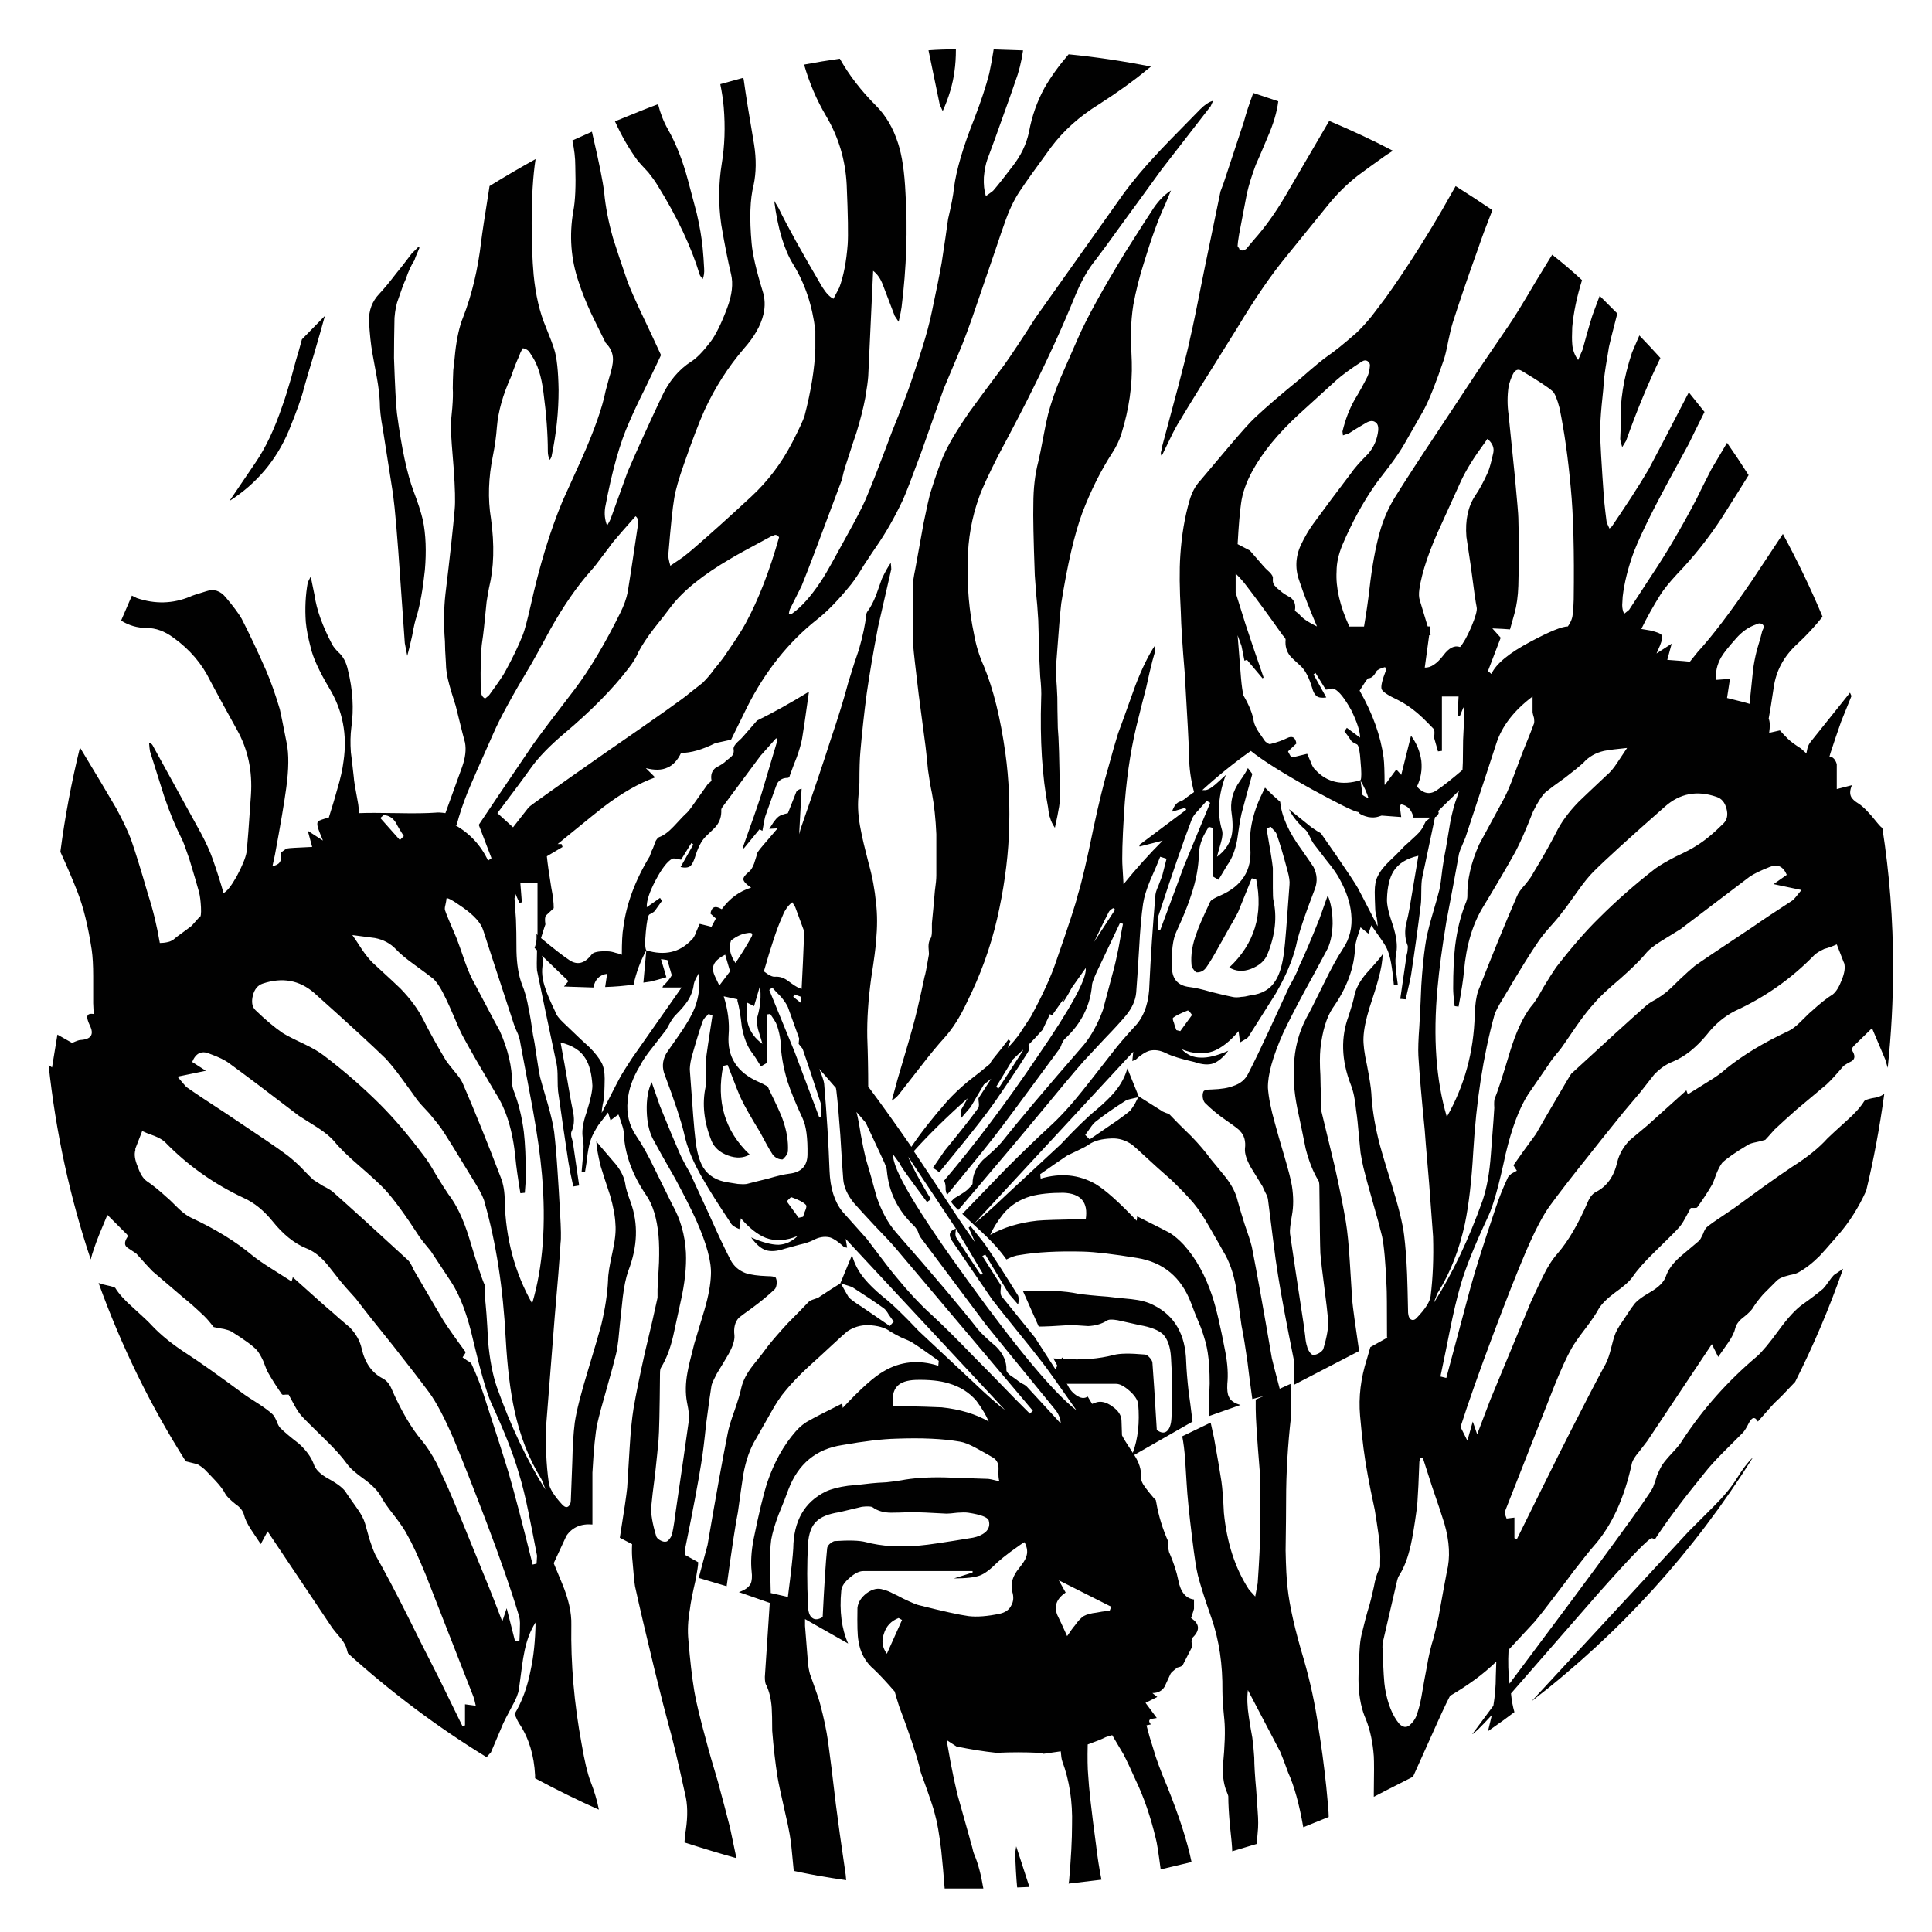 <?xml version="1.0" encoding="utf-8"?>
<!-- Generator: Adobe Illustrator 16.0.0, SVG Export Plug-In . SVG Version: 6.00 Build 0)  -->
<!DOCTYPE svg PUBLIC "-//W3C//DTD SVG 1.1//EN" "http://www.w3.org/Graphics/SVG/1.1/DTD/svg11.dtd">
<svg version="1.1" id="Layer_1" xmlns="http://www.w3.org/2000/svg" xmlns:xlink="http://www.w3.org/1999/xlink" x="0px" y="0px"
	 width="300px" height="300px" viewBox="0 0 300 300" enable-background="new 0 0 300 300" xml:space="preserve">
<path fill-rule="evenodd" clip-rule="evenodd" fill="#010101" d="M287.496,108.076c-0.965,2.385-1.5,3.702-1.599,3.956
	c-0.609,1.725-1.166,3.375-1.676,4.945l-0.148,0.533h0.225c0.205,0.049,0.406,0.203,0.61,0.457c0.15,0.251,0.254,0.48,0.306,0.685
	c0,0.252,0,1.546,0,3.878l2.356-0.607c-0.306,0.709-0.355,1.293-0.15,1.749c0.15,0.356,0.556,0.736,1.219,1.141
	c0.707,0.456,1.645,1.419,2.81,2.892c0.458,0.557,0.736,0.836,0.839,0.836c1.113,7.099,1.673,14.327,1.673,21.68
	c0,5.122-0.278,10.321-0.835,15.595l-0.38-1.295c-0.356-0.862-1.043-2.484-2.058-4.866l-2.81,2.737
	c-0.308,0.354-0.409,0.583-0.308,0.684c0.508,0.761,0.508,1.319,0,1.675c-0.707,0.354-1.165,0.635-1.369,0.837
	c-1.064,1.268-1.928,2.206-2.586,2.814l-4.72,3.954c-1.265,1.117-2.381,2.132-3.347,3.044c-0.81,0.915-1.289,1.446-1.443,1.598
	c-0.711,0.202-1.219,0.329-1.521,0.381c-0.507,0.102-0.888,0.228-1.142,0.38c-2.029,1.217-3.371,2.155-4.029,2.814
	c-0.307,0.406-0.612,0.989-0.916,1.75c-0.352,1.015-0.605,1.623-0.761,1.825c-0.654,1.116-1.396,2.232-2.205,3.347
	c-0.05,0.052-0.204,0.076-0.458,0.076h-0.532c-0.404,0.761-0.707,1.319-0.911,1.675c-0.353,0.659-0.712,1.166-1.064,1.521
	c-0.303,0.354-1.521,1.571-3.651,3.651c-1.521,1.47-2.664,2.765-3.425,3.88c-0.453,0.658-1.369,1.468-2.736,2.434
	c-1.219,0.912-2.058,1.747-2.511,2.508c-0.406,0.761-1.089,1.774-2.054,3.044c-1.015,1.32-1.727,2.335-2.128,3.042
	c-0.761,1.321-1.704,3.375-2.818,6.165l-7.452,18.942l-0.155,0.531l0.304,0.835l1.219-0.147v3.19l0.38,0.155l3.578-7.229
	c2.127-4.311,3.747-7.559,4.867-9.735c1.924-3.803,3.601-7.026,5.021-9.665c0.404-0.655,0.736-1.443,0.989-2.356
	c0.401-1.573,0.634-2.408,0.683-2.511c0.205-0.658,0.635-1.444,1.293-2.359c0.965-1.469,1.497-2.255,1.6-2.356
	c0.355-0.609,1.243-1.317,2.662-2.131c1.317-0.761,2.131-1.571,2.434-2.431c0.354-1.067,1.113-2.106,2.282-3.121
	c0.606-0.507,1.571-1.319,2.889-2.436c0.155-0.15,0.359-0.507,0.61-1.063c0.204-0.559,0.404-0.914,0.608-1.065
	c0.557-0.456,1.269-0.964,2.128-1.522l2.134-1.445c0.148-0.102,1.649-1.19,4.488-3.271c1.775-1.268,3.269-2.307,4.487-3.119
	c2.331-1.47,4.159-2.94,5.477-4.413c0.356-0.354,1.346-1.266,2.969-2.736c1.269-1.117,2.177-2.131,2.737-3.043
	c0.102-0.154,0.504-0.305,1.215-0.458c0.811-0.101,1.448-0.327,1.902-0.684c-0.711,5.224-1.648,10.245-2.811,15.062
	c-1.17,2.586-2.613,4.868-4.339,6.848c-1.621,1.876-2.586,2.967-2.889,3.27c-1.117,1.116-2.233,1.979-3.351,2.586
	c-0.306,0.154-0.736,0.281-1.292,0.38c-0.606,0.154-1.015,0.282-1.218,0.381c-0.406,0.154-0.763,0.408-1.064,0.761
	c-0.811,0.813-1.42,1.423-1.824,1.824c-0.662,0.761-1.17,1.423-1.521,1.979c-0.204,0.408-0.684,0.915-1.444,1.521
	c-0.761,0.557-1.219,1.142-1.374,1.751c-0.148,0.659-0.508,1.396-1.063,2.208c-0.708,1.015-1.239,1.775-1.599,2.283l-0.987-1.979
	l-10.041,15.062l-1.293,1.676c-0.557,0.655-0.912,1.215-1.063,1.67c-1.17,5.48-3.146,9.788-5.935,12.934
	c-0.458,0.508-1.497,1.799-3.118,3.882c-0.662,0.908-1.676,2.253-3.043,4.028c-1.219,1.625-2.261,2.945-3.12,3.956l-3.956,4.263
	c-0.102,1.877-0.053,3.623,0.152,5.247c14.299-19.069,21.731-29.237,22.288-30.506c0.307-0.81,0.508-1.415,0.609-1.824
	c0.306-0.712,0.581-1.268,0.838-1.674c0.304-0.458,0.835-1.088,1.595-1.901c0.762-0.814,1.269-1.447,1.522-1.902
	c3.195-4.871,7.052-9.203,11.563-13.007c0.811-0.712,1.951-2.078,3.424-4.107c1.369-1.878,2.585-3.198,3.652-3.959
	c1.215-0.859,2.282-1.669,3.19-2.431c0.205-0.204,0.487-0.56,0.839-1.066c0.355-0.507,0.634-0.863,0.838-1.067l1.445-0.986
	c-2.128,6.087-4.614,11.94-7.453,17.572c-1.571,1.674-2.536,2.659-2.893,2.966c-0.253,0.205-1.215,1.269-2.892,3.194
	c-0.458-0.81-0.937-0.711-1.443,0.303c-0.303,0.613-0.585,1.067-0.839,1.374l-3.044,3.043c-1.268,1.269-2.253,2.356-2.965,3.269
	c-3.346,4.107-5.911,7.531-7.682,10.271l-0.458-0.155c-0.405-0.1-3.194,2.765-8.369,8.598c-2.892,3.297-7.403,8.471-13.539,15.52
	c0.102,1.066,0.278,2.028,0.532,2.891c-0.913,0.709-2.283,1.698-4.107,2.967l0.605-2.512c-1.774,1.926-2.786,2.916-3.043,2.97
	l3.275-4.414c0.254-1.521,0.381-3.044,0.381-4.565c0-0.2,0.024-0.961,0.074-2.282c-1.117,1.067-2.23,2.004-3.351,2.814
	c-1.264,0.916-2.507,1.726-3.726,2.438l0.154-0.38c-0.355,0.557-1.117,2.127-2.282,4.713l-3.726,8.291
	c-3.604,1.827-5.633,2.866-6.087,3.12v-0.605c0.049-2.993,0.049-4.896,0-5.706c-0.155-2.135-0.561-4.036-1.219-5.706
	c-0.659-1.472-1.039-3.247-1.142-5.325c-0.05-1.015,0-2.867,0.155-5.555c0.049-0.862,0.147-1.623,0.303-2.282
	c0.458-1.927,0.859-3.448,1.216-4.562c0.102-0.307,0.33-1.247,0.687-2.818c0.2-1.165,0.479-2.103,0.835-2.814
	c0.102-0.102,0.15-0.278,0.15-0.531c0-0.303,0-0.482,0-0.535c0.054-1.162-0.024-2.532-0.225-4.107
	c-0.254-1.775-0.458-3.117-0.613-4.028c-0.504-2.332-0.859-4.087-1.063-5.249c-0.507-2.638-0.908-5.755-1.216-9.357
	c-0.253-2.893,0.103-5.83,1.068-8.824l0.527-1.824l2.586-1.448l0.077-0.074h-0.077c0-4.719-0.021-7.382-0.074-7.987
	c-0.151-3.652-0.38-6.213-0.688-7.684c-0.303-1.268-0.781-3.043-1.443-5.326c-0.708-2.484-1.19-4.26-1.444-5.325
	c-0.151-0.608-0.303-1.396-0.458-2.358l-0.225-2.282c-0.155-1.875-0.303-3.298-0.458-4.261c-0.152-1.672-0.431-3.017-0.839-4.03
	c-1.469-3.805-1.571-7.38-0.303-10.725c0.458-1.422,0.735-2.41,0.839-2.969c0.2-1.116,0.81-2.282,1.824-3.499
	c1.571-1.724,2.434-2.738,2.585-3.043c0,1.015-0.226,2.334-0.684,3.957c-0.254,0.965-0.712,2.433-1.369,4.413
	c-0.557,1.824-0.864,3.345-0.913,4.563c-0.05,1.015,0.127,2.436,0.536,4.26c0.401,2.08,0.633,3.551,0.683,4.412
	c0.099,2.079,0.455,4.413,1.063,6.998c0.303,1.271,0.965,3.526,1.979,6.771c1.162,3.753,1.85,6.516,2.051,8.291
	c0.204,1.625,0.359,3.627,0.458,6.013c0.052,1.367,0.102,3.371,0.155,6.009c0.049,0.507,0.175,0.836,0.38,0.986
	c0.303,0.205,0.605,0.155,0.908-0.15c1.374-1.42,2.106-2.561,2.209-3.425c0.354-2.839,0.482-5.934,0.381-9.278
	c-0.152-2.181-0.356-4.921-0.61-8.218c-0.458-5.324-0.684-8.089-0.684-8.291c-0.508-5.122-0.838-8.977-0.989-11.563
	c-0.053-1.016,0-2.536,0.151-4.565c0.155-2.788,0.254-4.894,0.303-6.314c0.155-2.432,0.359-4.511,0.613-6.236
	c0.147-1.116,0.479-2.563,0.985-4.335c0.662-2.233,1.063-3.677,1.219-4.337c0.152-0.71,0.303-1.773,0.458-3.195
	c0.198-1.419,0.381-2.46,0.529-3.119c0.306-1.827,0.534-3.195,0.687-4.107c0.306-1.573,0.658-2.892,1.066-3.957l0.303-0.988
	l-3.271,3.195c0.151,0.153,0.151,0.329,0,0.533c-0.102,0.203-0.254,0.33-0.454,0.379l-1.979,9.358
	c-0.102,0.454-0.155,1.166-0.155,2.129c0,0.963-0.021,1.648-0.074,2.054c-0.454,3.701-0.965,7.378-1.521,11.029
	c-0.102,0.559-0.38,1.803-0.835,3.729l-0.837-0.076l0.985-6.77c0.105-0.355,0.155-0.636,0.155-0.838
	c0.049-0.303,0.049-0.532,0-0.684c-0.355-0.862-0.458-1.85-0.304-2.967c0.304-1.268,0.508-2.207,0.606-2.814
	c0.609-3.602,1.063-6.314,1.37-8.14c-1.828,0.405-3.117,1.216-3.878,2.434c-0.612,1.015-0.94,2.434-0.993,4.26
	c-0.05,0.863,0.257,2.231,0.915,4.107c0.557,1.726,0.736,3.145,0.532,4.262c-0.151,0.607-0.176,1.419-0.074,2.433
	c0.05,0.557,0.148,1.395,0.303,2.51l-0.608,0.076c-0.103-1.167-0.201-2.054-0.307-2.662c-0.148-1.065-0.353-1.928-0.606-2.586
	c-0.204-0.559-0.584-1.217-1.141-1.979c-0.916-1.318-1.396-2.004-1.444-2.055l-0.458,1.295l-1.219-0.988
	c0,0.049-0.176,0.582-0.527,1.595c-0.155,0.558-0.258,1.016-0.308,1.37c-0.102,3.245-1.268,6.439-3.497,9.586
	c-0.965,1.47-1.6,3.575-1.902,6.313c-0.102,1.113-0.102,2.484,0,4.106c0,0.965,0.049,2.384,0.147,4.26v1.295
	c0.458,1.927,1.142,4.768,2.058,8.521c0.761,3.397,1.342,6.286,1.747,8.672c0.253,1.57,0.458,3.625,0.612,6.161
	c0.201,3.347,0.328,5.375,0.381,6.087c0.099,1.063,0.454,3.677,1.064,7.833l-10.12,5.249c0.054-0.909,0.074-1.596,0.074-2.051
	c0-0.712-0.021-1.296-0.074-1.754c-1.165-5.78-1.976-10.115-2.434-13.004c-0.253-1.523-0.535-3.527-0.839-6.013
	c-0.401-3.092-0.654-5.097-0.761-6.009c-0.049-0.305-0.176-0.634-0.38-0.989c-0.201-0.405-0.352-0.735-0.454-0.988
	c-0.813-1.318-1.42-2.309-1.825-2.968c-0.658-1.165-0.965-2.13-0.911-2.891c0.15-1.167-0.106-2.079-0.762-2.738
	c-0.053-0.152-0.74-0.685-2.058-1.597c-1.268-0.863-2.408-1.802-3.423-2.816c-0.152-0.202-0.254-0.455-0.303-0.761
	c-0.05-0.354-0.024-0.659,0.077-0.912c0.049-0.254,0.507-0.38,1.367-0.38c1.422-0.052,2.511-0.229,3.271-0.534
	c1.117-0.354,1.902-1.013,2.36-1.976c0.912-1.775,2.004-4.033,3.269-6.772l3.117-6.769c0.761-1.32,1.271-2.359,1.521-3.119
	c0.761-1.573,1.803-4.006,3.121-7.304l1.296-3.65c0.507,1.166,0.761,2.637,0.761,4.411c-0.054,1.775-0.381,3.195-0.993,4.261
	c-1.521,2.839-2.663,4.944-3.424,6.313c-1.366,2.536-2.458,4.665-3.269,6.391c-1.62,3.65-2.409,6.49-2.36,8.519
	c0.106,1.473,0.458,3.272,1.064,5.402c0.307,1.167,0.816,2.942,1.521,5.324c0.612,2.078,0.993,3.575,1.142,4.488
	c0.257,1.675,0.257,3.196,0,4.564c-0.251,1.419-0.353,2.357-0.303,2.814c0.458,3.145,1.169,7.859,2.13,14.149
	c0,0.05,0.074,0.635,0.229,1.748c0.049,0.662,0.151,1.219,0.303,1.677c0.053,0.253,0.177,0.531,0.381,0.838
	c0.203,0.303,0.408,0.454,0.608,0.454c0.254,0,0.56-0.103,0.913-0.307c0.302-0.2,0.508-0.401,0.609-0.605
	c0.56-1.877,0.813-3.347,0.761-4.413c-0.103-1.167-0.307-2.913-0.61-5.248c-0.303-2.282-0.507-4.007-0.605-5.175
	c-0.053-1.165-0.102-4.614-0.154-10.345c0-0.507-0.049-0.837-0.151-0.987c-0.813-1.319-1.469-2.968-1.976-4.946
	c-0.458-2.282-0.814-4.006-1.068-5.174c-0.658-2.89-0.911-5.449-0.761-7.682c0.103-2.738,0.761-5.25,1.977-7.532
	c0.359-0.608,1.271-2.407,2.739-5.4c1.063-2.181,2.029-3.93,2.893-5.249c1.066-1.573,1.497-3.372,1.293-5.401
	c-0.152-1.724-0.761-3.55-1.825-5.477c-0.408-0.761-1.063-1.7-1.979-2.814c-1.162-1.521-1.849-2.409-2.054-2.663
	c-0.15-0.202-0.381-0.634-0.687-1.292c-0.25-0.507-0.527-0.863-0.835-1.065c-1.066-1.014-1.827-2.004-2.282-2.968
	c0.761,0.609,1.928,1.548,3.498,2.814c0.662,0.458,1.141,0.761,1.447,0.914l2.434,3.5c1.775,2.587,2.867,4.235,3.272,4.943
	c0.254,0.458,1.293,2.46,3.117,6.01c0-0.304-0.049-0.761-0.151-1.368c-0.151-0.559-0.229-0.99-0.229-1.294
	c-0.049-1.166-0.077-2.054-0.077-2.663c0-1.066,0.155-1.876,0.458-2.434c0.355-0.761,0.99-1.573,1.901-2.434
	c0.561-0.507,1.317-1.268,2.283-2.283c0.356-0.304,0.938-0.836,1.75-1.597c0.659-0.609,1.089-1.192,1.293-1.75l0.229-0.457
	l0.762-0.607h-2.663c-0.253-1.168-0.888-1.853-1.902-2.056l-0.229,0.229l0.229,1.749l-3.043-0.228l-0.454,0.151
	c-0.458,0.154-0.994,0.178-1.6,0.076c-0.658-0.151-1.141-0.354-1.443-0.608l-0.078-0.151l-0.303-0.078
	c-0.663-0.151-2.994-1.319-7.002-3.499c-4.459-2.485-7.604-4.463-9.43-5.933c-2.638,1.877-5.149,3.904-7.533,6.086h0.306
	c0.405,0.051,0.962-0.229,1.673-0.838c0.356-0.303,0.913-0.81,1.674-1.52c-1.166,3.093-1.371,5.933-0.61,8.519
	c0.155,0.458,0.104,1.117-0.15,1.979c-0.405,1.419-0.61,2.154-0.61,2.205c1.117-0.812,1.854-1.825,2.209-3.043
	c0.25-0.912,0.278-2.104,0.074-3.575c-0.304-1.824,0.127-3.548,1.296-5.172c0.606-0.861,1.015-1.521,1.215-1.978l0.688,0.913
	c-0.663,2.384-1.219,4.438-1.677,6.162c-0.205,0.912-0.43,2.282-0.683,4.108c-0.304,1.622-0.811,2.915-1.522,3.879
	c-0.609,1.013-1.063,1.774-1.37,2.281l-0.912-0.532v-7.53l-0.608-0.153l-0.532,0.914c-0.205,0.354-0.356,0.659-0.458,0.912
	c-0.354,0.912-0.532,1.724-0.532,2.434c-0.053,1.978-0.433,4.031-1.142,6.162c-0.503,1.624-1.292,3.575-2.356,5.857
	c-0.556,1.167-0.788,3.043-0.687,5.63c0.054,1.774,0.965,2.764,2.74,2.966c0.863,0.102,1.977,0.356,3.347,0.761
	c1.623,0.406,2.716,0.66,3.271,0.761c0.405,0.102,0.888,0.102,1.444,0c0.307,0,0.761-0.076,1.37-0.229
	c1.828-0.203,3.146-0.987,3.955-2.358c0.606-0.963,1.043-2.458,1.293-4.486c0.152-1.166,0.434-4.616,0.835-10.347
	c0.057-0.507-0.05-1.217-0.303-2.129c-0.655-2.485-1.219-4.362-1.673-5.63c-0.05-0.202-0.177-0.405-0.381-0.607
	c-0.25-0.253-0.43-0.456-0.532-0.609l-0.683,0.229c0.557,3.146,0.887,5.199,0.985,6.162c0,0.202,0,1.241,0,3.119
	c0,1.015,0.029,1.623,0.078,1.825c0.606,2.638,0.303,5.453-0.916,8.444c-0.401,1.015-1.265,1.775-2.582,2.283
	c-1.219,0.456-2.335,0.38-3.349-0.228c3.905-3.651,5.301-8.217,4.184-13.694l-0.683-0.151c-1.269,3.144-1.979,4.894-2.132,5.248
	c-0.355,0.709-0.835,1.573-1.443,2.586c-0.814,1.472-1.293,2.335-1.448,2.587c-0.859,1.571-1.543,2.713-2.053,3.423
	c-0.356,0.506-0.835,0.762-1.445,0.762c-0.15,0-0.327-0.154-0.531-0.458c-0.204-0.253-0.307-0.48-0.307-0.684
	c-0.15-1.573,0.131-3.271,0.838-5.099c0.201-0.658,0.889-2.231,2.054-4.716c0.099-0.253,0.635-0.583,1.6-0.988
	c3.347-1.471,4.893-3.906,4.639-7.304c-0.253-2.79,0.434-5.781,2.054-8.976l0.229-0.456c0.862,0.861,1.647,1.597,2.356,2.205
	c0.204,2.231,1.32,4.716,3.346,7.457c1.17,1.673,1.775,2.561,1.827,2.661c0.56,1.117,0.634,2.231,0.229,3.348
	c-1.62,4.208-2.613,7.201-2.965,8.977c-0.557,2.231-1.601,4.665-3.122,7.303c-1.874,2.942-3.268,5.147-4.184,6.618
	c-0.099,0.203-0.303,0.381-0.605,0.531l-0.762,0.457l-0.229-1.748c-1.321,1.572-2.639,2.611-3.956,3.119
	c-1.473,0.507-3.093,0.404-4.871-0.307c0.814,0.864,1.8,1.294,2.97,1.294c1.113,0.051,2.536-0.304,4.258-1.063
	c-0.761,1.015-1.546,1.673-2.356,1.978c-0.761,0.254-1.725,0.176-2.892-0.229c-2.028-0.455-3.501-0.912-4.413-1.368
	c-0.912-0.458-1.774-0.583-2.585-0.38c-0.662,0.202-1.396,0.683-2.205,1.443c-0.205,0.052-0.359,0.103-0.458,0.153l0.154-1.446
	l-24.647,26.625c1.063-0.81,2.736-2.307,5.019-4.487l8.366-7.76c2.334-2.484,4.162-4.26,5.479-5.326
	c1.268-1.064,2.255-2.028,2.966-2.889c0.916-1.117,1.547-2.308,1.902-3.575l1.75,4.336c0.811,0.507,1.977,1.241,3.498,2.204
	c0.102,0.103,0.355,0.229,0.761,0.381c0.355,0.102,0.585,0.229,0.684,0.38c0.711,0.761,1.804,1.852,3.271,3.272
	c1.219,1.269,2.209,2.434,2.97,3.499c0.557,0.659,1.366,1.649,2.434,2.968c0.912,1.216,1.497,2.383,1.75,3.498
	c0.201,0.761,0.557,1.953,1.064,3.576c0.556,1.571,0.938,2.764,1.142,3.575c0.761,3.854,1.8,9.637,3.117,17.344
	c0.102,0.458,0.51,2.029,1.215,4.72l1.677-0.761l0.077,5.093c-0.507,4.467-0.761,8.777-0.761,12.934
	c0,1.727-0.028,4.337-0.078,7.834c0.05,2.585,0.152,4.516,0.304,5.783c0.303,2.839,1.142,6.54,2.511,11.105
	c1.015,3.497,1.775,7.048,2.283,10.647c0.453,2.74,0.862,5.783,1.215,9.13c0.253,2.438,0.38,4.009,0.38,4.72l-3.951,1.596
	c-0.613-3.551-1.395-6.39-2.359-8.521c-0.508-1.42-0.916-2.486-1.219-3.194l-5.021-9.584c-0.15,1.219-0.102,2.61,0.152,4.184
	c0.102,0.761,0.281,1.825,0.535,3.191c0.151,1.219,0.253,2.262,0.303,3.121c0,1.116,0.099,2.789,0.303,5.022
	c0.049,0.711,0.127,1.824,0.229,3.346c0.104,1.269,0.104,2.36,0,3.27l-0.15,1.754l-3.805,1.142c0-0.561-0.127-1.979-0.381-4.263
	c-0.15-1.726-0.229-3.146-0.229-4.262c0-0.099-0.126-0.455-0.38-1.063c-0.356-1.015-0.507-2.233-0.455-3.649
	c0.303-3.148,0.381-5.53,0.226-7.153c-0.204-2.028-0.303-3.525-0.303-4.488c0.05-4.109-0.507-7.86-1.673-11.26
	c-1.015-2.889-1.727-5.122-2.131-6.692c-0.254-1.015-0.557-2.994-0.912-5.932c-0.458-3.704-0.736-6.494-0.839-8.368
	c-0.102-1.627-0.176-2.839-0.229-3.653c-0.099-1.419-0.254-2.638-0.454-3.652c0.961-0.457,2.434-1.165,4.413-2.127l0.532,2.431
	c0.556,3.096,0.936,5.325,1.141,6.695c0.151,1.067,0.278,2.688,0.381,4.872c0.453,4.614,1.722,8.544,3.804,11.788
	c0.05,0.103,0.404,0.507,1.063,1.216l0.38-2.051c0.254-3.655,0.381-6.368,0.381-8.144c0.053-4.765,0.025-7.911-0.073-9.433
	c-0.409-4.966-0.613-8.136-0.613-9.51v-1.443l1.219-0.529l-1.747,0.451c-0.359-2.585-0.609-4.536-0.761-5.854
	c-0.307-2.184-0.609-4.033-0.916-5.555c-0.353-2.589-0.634-4.54-0.835-5.857c-0.404-2.283-1.066-4.158-1.979-5.629
	c-0.102-0.202-0.835-1.497-2.204-3.879c-0.864-1.521-1.673-2.739-2.435-3.653c-0.863-1.013-2.004-2.204-3.424-3.575
	c-1.677-1.471-2.916-2.585-3.726-3.346c-1.371-1.269-2.156-1.979-2.36-2.131c-1.015-0.71-2.078-1.039-3.194-0.99
	c-1.521,0.052-2.688,0.355-3.498,0.914c-0.359,0.254-0.916,0.559-1.676,0.913c-0.86,0.406-1.445,0.685-1.748,0.836
	c-0.916,0.609-2.31,1.572-4.184,2.892l0.077,0.686c3.093-0.914,5.932-0.634,8.517,0.837c1.521,0.911,3.652,2.813,6.39,5.703
	l0.077-0.683c2.941,1.47,4.639,2.332,5.097,2.585c0.708,0.456,1.42,1.066,2.132,1.827c1.873,2.079,3.346,4.714,4.409,7.912
	c0.609,1.824,1.296,4.74,2.057,8.749c0.353,1.873,0.454,3.522,0.303,4.945c-0.049,0.909,0.025,1.571,0.229,1.973
	c0.249,0.613,0.862,1.042,1.824,1.296l-4.944,1.747c0.052-2.282,0.102-3.98,0.15-5.094c0-1.93-0.099-3.525-0.303-4.794
	c-0.152-1.066-0.507-2.356-1.063-3.878c-0.712-1.677-1.219-2.943-1.521-3.804c-1.522-4.008-4.312-6.342-8.369-7.001
	c-3.706-0.606-6.491-0.936-8.369-0.987c-3.955-0.102-7.252,0.076-9.89,0.532c-0.557,0.051-1.24,0.28-2.051,0.686
	c-1.015-1.472-2.515-3.095-4.49-4.87l-2.357-2.205l0.226-0.229c2.891-2.991,5.073-5.247,6.544-6.77
	c2.586-2.587,4.818-4.742,6.692-6.466c1.677-1.521,3.398-3.397,5.174-5.631c0.658-0.811,2.229-2.813,4.716-6.009
	c0.761-1.015,2.001-2.459,3.728-4.336c1.268-1.521,1.93-3.602,1.979-6.238c0.204-4.311,0.507-8.849,0.912-13.616
	c0-0.405,0.151-0.937,0.454-1.597c0.359-0.915,0.56-1.446,0.613-1.598l0.683-2.663l-0.989-0.304
	c-0.307,0.812-0.813,2.004-1.518,3.575c-0.613,1.472-0.994,2.713-1.142,3.728c-0.257,1.724-0.458,4.031-0.613,6.922
	c-0.204,3.348-0.353,5.629-0.454,6.847c-0.103,1.217-0.638,2.408-1.596,3.577c-0.761,0.911-1.853,2.104-3.276,3.574
	c-1.521,1.622-2.608,2.787-3.268,3.499c-1.473,1.674-3.6,4.209-6.39,7.605c-2.389,2.893-5.73,6.872-10.045,11.944l-3.043,3.575
	c-0.504-0.456-0.884-0.888-1.142-1.292l0.233-0.229c0.147-0.202,0.429-0.404,0.834-0.608c0.405-0.253,0.686-0.431,0.835-0.532
	c0.458-0.305,0.761-0.558,0.915-0.761c0.356-0.305,0.532-0.532,0.532-0.686c0-1.317,0.532-2.534,1.596-3.65
	c1.374-1.166,2.336-2.078,2.896-2.738c2.483-3.145,6.742-8.191,12.779-15.139c1.165-1.42,2.155-3.22,2.965-5.401
	c0.712-2.688,1.24-4.69,1.6-6.01c0.254-0.912,0.532-2.128,0.838-3.65c0.401-2.282,0.631-3.526,0.684-3.729l-0.458-0.151
	l-3.648,7.684c-0.409,0.912-0.635,1.52-0.688,1.824c-0.253,3.298-1.672,6.136-4.258,8.521c-0.154,0.151-0.307,0.406-0.458,0.762
	c-0.154,0.455-0.303,0.761-0.458,0.911c-5.325,7.253-8.696,11.793-10.116,13.617c-1.219,1.572-3.627,4.539-7.227,8.9
	c-0.102-0.202-0.176-0.456-0.225-0.761v-0.229c0-0.508-0.078-0.912-0.233-1.215c4.868-5.732,9.714-12.173,14.533-19.323
	c5.171-7.506,7.657-12.071,7.453-13.693l-2.204,3.117c-0.356,0.713-0.79,1.446-1.297,2.208l0.078-0.456v-0.076l-1.825,2.588
	l-0.303-0.23l-1.142,2.434c-0.712,0.813-1.443,1.598-2.204,2.359c0.249,0.304,0.175,0.76-0.233,1.37
	c-0.658,1.065-1.67,2.611-3.043,4.639c-1.215,1.825-2.283,3.347-3.191,4.564c-1.571,2.079-4.036,5.147-7.382,9.205
	c-0.303-0.254-0.634-0.482-0.986-0.685l1.825-2.663c2.332-2.839,4.029-4.994,5.096-6.465c0.151-0.103,0.229-0.356,0.229-0.761
	c-0.05-0.407-0.077-0.71-0.077-0.914l1.979-3.042l-1.142,0.913l-2.057,3.499l-1.444,1.673c-0.049-0.354-0.078-0.607-0.078-0.761
	c0-0.303,0.053-0.531,0.155-0.684l0.913-1.599c-3.244,2.892-6.034,5.63-8.366,8.217c0.148,0.203,1.723,2.562,4.713,7.075
	c1.878,2.89,3.477,5.247,4.793,7.074l-0.989-2.283l0.303-0.227c1.521,1.876,2.389,2.992,2.589,3.346
	c1.116,1.624,2.715,4.11,4.793,7.457c0.05,0.147,0.078,0.352,0.078,0.605c0,0.204-0.028,0.458-0.078,0.761l-1.443-1.669
	l-3.656-6.089l-0.455,0.228l2.893,4.565c0,0.049-0.024,0.354-0.078,0.916c0,0.352,0.054,0.605,0.155,0.756
	c0.251,0.308,1.977,2.435,5.171,6.393l3.195,4.946l0.306-0.536l-0.613-1.141l1.219,0.077l0.155-0.229l0.148,0.229
	c2.896,0.204,5.502,0,7.84-0.609c0.909-0.253,2.509-0.278,4.791-0.073c0.254,0,0.507,0.147,0.761,0.453
	c0.254,0.254,0.404,0.508,0.458,0.761c0.147,1.879,0.38,5.376,0.683,10.5c0.605,0.455,1.113,0.529,1.521,0.226
	c0.455-0.352,0.712-1.063,0.761-2.127c0.152-3.248,0.128-6.368-0.077-9.359c-0.098-1.623-0.507-2.813-1.219-3.575
	c-0.708-0.662-1.923-1.141-3.648-1.443l-3.425-0.761c-0.859-0.155-1.423-0.127-1.672,0.074c-0.814,0.507-1.775,0.785-2.892,0.835
	c-1.318-0.099-2.308-0.148-2.967-0.148c-2.13,0.148-3.701,0.225-4.716,0.225l-2.434-5.472c3.6-0.205,6.467-0.078,8.595,0.38
	c1.015,0.147,2.535,0.303,4.563,0.45c0.811,0.105,2.029,0.233,3.653,0.381c1.419,0.155,2.561,0.458,3.42,0.916
	c3.297,1.623,4.998,4.563,5.101,8.826c0.049,1.265,0.176,2.812,0.381,4.636c0.15,1.015,0.352,2.563,0.605,4.642l-9.053,5.174
	c0.761,1.167,1.117,2.308,1.067,3.425c-0.053,0.453,0.176,1.01,0.688,1.672c0.249,0.353,0.683,0.889,1.288,1.6l0.303,0.303
	l0.078,0.381c0.355,2.078,0.99,4.136,1.901,6.163c-0.099,0.401-0.076,0.909,0.078,1.521c0.712,1.62,1.19,3.093,1.444,4.41
	c0.355,1.824,1.169,2.814,2.434,2.966v1.444c0,0.053-0.151,0.536-0.454,1.447c1.317,0.863,1.419,1.85,0.303,2.967
	c-0.151,0.102-0.229,0.354-0.229,0.761c0.054,0.253,0.078,0.507,0.078,0.761l-1.447,2.813c-0.099,0.154-0.381,0.282-0.835,0.381
	c-0.659,0.507-1.015,0.838-1.067,0.989c-0.2,0.454-0.508,1.116-0.909,1.976c-0.408,0.662-1.042,0.994-1.901,0.994l0.761,0.605
	l-1.824,0.916l1.746,2.353c-0.557,0.105-0.862,0.155-0.912,0.155c-0.355,0.151-0.355,0.43,0,0.838l-0.687,0.148
	c0.306,1.219,0.662,2.438,1.063,3.656c0.409,1.468,1.12,3.396,2.131,5.779c1.878,4.667,3.146,8.599,3.804,11.789l-4.794,1.141
	c-0.352-2.684-0.605-4.282-0.761-4.789c-0.81-3.4-1.849-6.419-3.113-9.053c-0.816-1.825-1.447-3.17-1.902-4.032l-1.754-2.97
	l-0.986,0.306c-0.608,0.308-1.549,0.688-2.817,1.142c-0.049,2.131-0.021,3.729,0.078,4.793c0.102,1.928,0.507,5.527,1.218,10.8
	c0.204,1.775,0.479,3.579,0.839,5.403l-5.1,0.609l0.076-0.458c0.304-3.497,0.458-6.39,0.458-8.672
	c0.099-3.6-0.408-6.896-1.521-9.887c-0.105-0.306-0.18-0.813-0.231-1.521c-0.606,0.099-1.494,0.226-2.66,0.381
	c-0.307-0.105-0.585-0.155-0.834-0.155c-2.086-0.099-4.186-0.099-6.32,0h-0.225c-1.927-0.204-3.98-0.531-6.164-0.986l-1.521-0.993
	l0.609,3.423c0.356,1.882,0.711,3.551,1.068,5.023c0.099,0.355,0.732,2.613,1.901,6.77c0,0.049,0.126,0.507,0.38,1.37
	c0.099,0.508,0.226,0.94,0.381,1.293c0.557,1.317,1.014,3.043,1.366,5.174h-6.008c-0.152-2.029-0.332-4.004-0.532-5.935
	c-0.307-2.536-0.634-4.41-0.99-5.629c-0.152-0.711-0.761-2.536-1.824-5.478c-0.303-0.76-0.483-1.342-0.536-1.75
	c-0.557-2.181-1.62-5.35-3.191-9.511c-0.306-0.961-0.535-1.722-0.687-2.282c-1.268-1.468-2.335-2.609-3.194-3.423
	c-1.371-1.162-2.181-2.662-2.438-4.487c-0.148-0.761-0.197-2.459-0.148-5.094c0.099-0.866,0.584-1.627,1.444-2.282
	c0.913-0.662,1.775-0.838,2.585-0.535c0.458,0.102,0.965,0.303,1.522,0.609c0.359,0.151,0.863,0.405,1.521,0.761
	c1.371,0.659,2.233,1.015,2.585,1.067c3.604,0.909,6.139,1.469,7.608,1.67c1.32,0.155,2.944,0.027,4.867-0.381
	c0.863-0.2,1.448-0.634,1.754-1.289c0.353-0.612,0.401-1.321,0.148-2.135c-0.304-1.215,0.053-2.43,1.067-3.648
	c0.609-0.761,0.961-1.317,1.066-1.677c0.304-0.709,0.227-1.494-0.231-2.354c-0.148,0.051-0.889,0.557-2.206,1.521
	c-0.81,0.606-1.468,1.138-1.979,1.593c-1.112,1.12-2.027,1.803-2.736,2.057c-0.81,0.303-2.156,0.458-4.033,0.458l2.891-0.916v-0.225
	h-16.966c-0.606,0-1.29,0.327-2.049,0.985c-0.864,0.712-1.318,1.396-1.371,2.058c-0.306,3.191,0.052,5.932,1.067,8.214l-6.696-3.804
	v1.063l0.455,5.706c0.049,0.608,0.155,1.19,0.306,1.75c0.103,0.306,0.381,1.089,0.835,2.356c0.356,0.965,0.61,1.754,0.761,2.359
	c0.557,2.078,0.965,4.009,1.219,5.784c0.303,2.177,0.711,5.452,1.219,9.813c0.303,2.431,0.81,6.059,1.521,10.877l0.074,0.838
	c-3.194-0.458-5.907-0.937-8.14-1.443l-0.303-3.121c-0.102-1.473-0.434-3.374-0.99-5.706c-0.658-2.888-1.067-4.791-1.219-5.705
	c-0.355-2.233-0.631-4.644-0.835-7.229c0-1.62-0.028-2.811-0.077-3.571c-0.099-1.374-0.381-2.536-0.839-3.501
	c-0.151-0.204-0.225-0.635-0.225-1.297l0.761-11.482l-4.794-1.677c0.912-0.303,1.521-0.731,1.825-1.292
	c0.204-0.454,0.257-1.116,0.151-1.976c-0.151-1.424-0.049-3.072,0.307-4.945c0.813-4.008,1.521-6.95,2.13-8.827
	c1.063-3.142,2.536-5.78,4.41-7.911c0.663-0.761,1.396-1.345,2.208-1.747c0.504-0.306,2.181-1.169,5.02-2.589l0.077,0.688
	c2.737-2.945,4.868-4.847,6.389-5.706c2.585-1.521,5.403-1.804,8.446-0.839l0.074-0.761c-1.828-1.317-3.223-2.282-4.184-2.889
	c-0.253-0.154-0.814-0.408-1.673-0.761c-0.711-0.359-1.268-0.662-1.677-0.915c-0.81-0.606-1.976-0.937-3.497-0.986
	c-1.166,0-2.229,0.328-3.194,0.986c-0.253,0.204-1.063,0.937-2.435,2.205c-0.813,0.761-2.029,1.881-3.652,3.35
	c-1.42,1.321-2.561,2.511-3.424,3.575c-0.761,0.859-1.571,2.078-2.434,3.648c-1.42,2.487-2.152,3.783-2.205,3.881
	c-0.913,1.473-1.575,3.326-1.976,5.555c-0.205,1.322-0.486,3.272-0.838,5.858c-0.303,1.42-0.888,5.248-1.747,11.486l-4.339-1.293
	c0.761-2.839,1.219-4.54,1.37-5.097c1.317-7.71,2.356-13.466,3.117-17.271c0.155-0.859,0.507-2.053,1.063-3.574
	c0.56-1.624,0.916-2.813,1.067-3.574c0.254-1.113,0.863-2.283,1.825-3.502c1.067-1.317,1.853-2.331,2.36-3.043
	c0.813-1.015,1.825-2.177,3.043-3.498c1.419-1.419,2.482-2.511,3.194-3.271c0.152-0.152,0.381-0.278,0.684-0.381
	c0.458-0.151,0.736-0.254,0.838-0.303c1.521-1.015,2.663-1.747,3.424-2.204l1.823-4.414c0.356,1.319,0.987,2.536,1.903,3.652
	c0.711,0.859,1.672,1.801,2.888,2.811c1.374,1.068,3.223,2.843,5.558,5.326l8.291,7.763c2.332,2.229,4.03,3.727,5.094,4.487
	l-24.72-26.549l0.226,1.368c-0.304-0.051-0.479-0.101-0.532-0.151c-0.814-0.761-1.521-1.243-2.132-1.445
	c-0.859-0.203-1.746-0.052-2.662,0.455c-0.507,0.254-1.216,0.483-2.127,0.687c-1.268,0.354-2.004,0.558-2.208,0.606
	c-1.216,0.406-2.206,0.482-2.966,0.229c-0.761-0.254-1.521-0.912-2.282-1.978c1.722,0.761,3.145,1.142,4.258,1.142
	c1.12-0.052,2.106-0.508,2.969-1.371c-1.775,0.761-3.424,0.863-4.946,0.305c-1.268-0.507-2.56-1.521-3.877-3.043l-0.233,1.675
	c-0.761-0.305-1.211-0.634-1.366-0.99c-1.931-2.89-3.325-5.097-4.185-6.618c-1.571-2.636-2.585-5.07-3.043-7.301
	c-0.458-1.929-1.444-4.921-2.966-8.979c-0.458-1.115-0.409-2.205,0.151-3.271c0-0.051,0.609-0.938,1.828-2.663
	c1.268-1.775,2.152-3.296,2.663-4.564c0.655-1.725,0.859-3.499,0.606-5.324c-0.099,0.202-0.254,0.481-0.458,0.837
	c-0.148,0.304-0.254,0.583-0.304,0.836c-0.098,0.913-0.43,1.801-0.986,2.663c-0.409,0.608-1.015,1.317-1.828,2.13
	c-0.254,0.253-0.532,0.635-0.835,1.142c-0.359,0.659-0.584,1.064-0.687,1.216c-0.151,0.205-0.863,1.117-2.131,2.739
	c-0.859,1.065-1.493,2.004-1.902,2.815c-1.113,1.824-1.747,3.626-1.902,5.399c-0.201,2.029,0.233,3.831,1.296,5.404
	c0.909,1.315,1.902,3.091,2.966,5.323c1.472,2.992,2.36,4.792,2.663,5.4c1.268,2.231,1.979,4.718,2.127,7.456
	c0.102,2.23-0.176,4.794-0.834,7.682c-0.253,1.169-0.635,2.916-1.141,5.248c-0.455,1.979-1.089,3.627-1.902,4.944
	c-0.102,0.155-0.151,0.458-0.151,0.916c-0.049,5.728-0.127,9.18-0.229,10.345c-0.102,1.166-0.278,2.917-0.532,5.249
	c-0.303,2.282-0.507,4.004-0.609,5.174c-0.049,1.063,0.201,2.536,0.761,4.409c0.053,0.254,0.253,0.486,0.609,0.688
	c0.352,0.201,0.659,0.278,0.912,0.229c0.152,0,0.328-0.127,0.532-0.38c0.253-0.304,0.409-0.609,0.458-0.916
	c0.098-0.454,0.204-1.014,0.303-1.669l0.229-1.677c0.961-6.542,1.648-11.285,2.053-14.224c0.099-0.408,0-1.345-0.303-2.817
	c-0.253-1.367-0.229-2.889,0.078-4.565c0.148-0.859,0.507-2.356,1.063-4.486c0.708-2.332,1.24-4.107,1.599-5.326
	c0.606-2.078,0.937-3.878,0.986-5.399c0.099-1.978-0.662-4.792-2.282-8.444c-0.811-1.775-1.902-3.932-3.269-6.465
	c-1.574-2.738-2.74-4.819-3.501-6.24c-0.557-1.115-0.863-2.534-0.916-4.258c-0.049-1.826,0.205-3.323,0.761-4.49l1.296,3.729
	c1.317,3.246,2.332,5.679,3.043,7.302c0.303,0.711,0.838,1.724,1.599,3.043c0.705,1.521,1.747,3.779,3.117,6.771
	c1.215,2.738,2.282,4.994,3.195,6.77c0.507,0.963,1.292,1.648,2.36,2.053c0.81,0.254,1.898,0.409,3.269,0.458
	c0.965,0,1.444,0.128,1.444,0.381c0.103,0.254,0.127,0.557,0.078,0.912c-0.049,0.356-0.152,0.61-0.303,0.761
	c-1.014,0.962-2.184,1.928-3.501,2.893c-1.268,0.908-1.952,1.415-2.054,1.521c-0.609,0.656-0.834,1.571-0.687,2.737
	c0.053,0.761-0.253,1.722-0.909,2.892c-0.409,0.711-1.014,1.726-1.824,3.043c-0.106,0.201-0.257,0.508-0.458,0.913
	c-0.205,0.404-0.331,0.736-0.38,0.989c-0.155,0.909-0.434,2.916-0.838,6.009c-0.254,2.536-0.507,4.565-0.761,6.087
	c-0.458,2.888-1.268,7.199-2.434,12.933c-0.053,0.303-0.074,0.709-0.074,1.212l2.05,1.142c0,0.408-0.127,1.296-0.38,2.662
	c-0.507,2.184-0.811,3.73-0.909,4.644c-0.307,1.726-0.38,3.321-0.232,4.794c0.253,3.092,0.556,5.729,0.916,7.909
	c0.254,1.575,0.888,4.21,1.902,7.911c0.352,1.371,0.937,3.4,1.747,6.087c0.863,3.194,1.497,5.604,1.902,7.225
	c0.356,1.677,0.683,3.247,0.99,4.72c-2.536-0.712-5.224-1.521-8.063-2.438l0.078-1.142c0.402-2.229,0.454-4.156,0.148-5.776
	c-1.215-5.58-2.127-9.411-2.736-11.489c-0.356-1.269-1.067-4.059-2.131-8.369c-1.317-5.424-2.332-9.764-3.043-13.007
	c-0.099-0.61-0.226-1.878-0.381-3.805c-0.098-0.81-0.126-1.723-0.074-2.737l-1.902-0.989c0.659-4.11,1.039-6.695,1.141-7.76
	c0.049-0.711,0.176-2.765,0.38-6.163c0.151-2.536,0.356-4.586,0.609-6.161c0.405-2.334,0.986-5.198,1.747-8.598
	c0.916-3.803,1.571-6.668,1.979-8.594v-1.293c0.102-1.877,0.176-3.272,0.226-4.184c0.053-1.622,0.028-3.017-0.074-4.186
	c-0.253-2.687-0.888-4.767-1.902-6.237c-2.18-3.194-3.346-6.416-3.498-9.659c0-0.355-0.106-0.813-0.303-1.37
	c-0.306-0.964-0.486-1.472-0.535-1.521l-1.219,0.911l-0.38-1.216c-0.049,0.051-0.557,0.709-1.522,1.978
	c-0.507,0.812-0.859,1.47-1.063,1.978c-0.254,0.66-0.458,1.521-0.606,2.587c-0.053,0.609-0.18,1.495-0.38,2.662h-0.536
	c0.103-1.116,0.176-1.978,0.229-2.586c0.103-0.964,0.103-1.775,0-2.435c-0.253-1.064-0.074-2.46,0.532-4.184
	c0.609-1.928,0.916-3.322,0.916-4.184c-0.105-1.825-0.458-3.221-1.067-4.184c-0.708-1.217-2.004-2.056-3.878-2.512
	c0.353,1.826,0.835,4.54,1.445,8.14c0.099,0.609,0.278,1.548,0.532,2.814c0.204,1.116,0.102,2.104-0.307,2.968
	c-0.049,0.202-0.049,0.431,0,0.685c0.054,0.202,0.13,0.48,0.233,0.837l0.986,6.771l-0.912,0.151
	c-0.356-1.572-0.61-2.841-0.761-3.805c-0.557-3.652-1.088-7.303-1.596-10.953c-0.049-0.405-0.078-1.117-0.078-2.132
	c0-0.911-0.05-1.621-0.155-2.128c-1.367-6.441-2.381-11.284-3.043-14.53c-0.049-0.457-0.049-1.497,0-3.118l-0.38-0.381
	c0.205-0.558,0.307-1.041,0.307-1.446v-0.76l0.151,0.227v-8.063h-2.663l0.233,2.966l-0.38,0.078l-0.613-1.37l-0.148,0.685
	l0.226,3.271c0.049,1.116,0.078,2.765,0.078,4.945c0.049,2.029,0.331,3.726,0.838,5.096c0.454,1.065,0.81,2.359,1.063,3.881
	c0.201,0.912,0.43,2.281,0.684,4.108c0.151,0.658,0.331,1.722,0.532,3.194c0.204,1.368,0.38,2.435,0.532,3.195
	c0.155,0.608,0.56,2.028,1.219,4.26c0.507,1.775,0.838,3.219,0.986,4.336c0.204,1.724,0.38,3.804,0.535,6.237
	c0.103,1.42,0.226,3.523,0.381,6.313c0.151,2.484,0.176,4.033,0.077,4.641c-0.154,2.588-0.458,6.442-0.915,11.563
	c-0.859,10.852-1.293,16.33-1.293,16.432c-0.151,3.349-0.024,6.441,0.38,9.28c0.103,0.859,0.813,2.001,2.131,3.425
	c0.356,0.352,0.659,0.429,0.913,0.225c0.253-0.2,0.38-0.528,0.38-0.986c0.102-2.69,0.18-4.691,0.229-6.009
	c0.049-2.385,0.177-4.389,0.38-6.009c0.253-1.775,0.965-4.565,2.127-8.369c0.965-3.198,1.624-5.452,1.979-6.77
	c0.609-2.536,0.965-4.867,1.064-7.002c0-0.859,0.232-2.306,0.687-4.334c0.405-1.827,0.557-3.271,0.455-4.336
	c-0.049-1.269-0.331-2.766-0.835-4.489c-0.659-1.978-1.141-3.475-1.448-4.487c-0.401-1.624-0.634-2.917-0.683-3.88
	c0.155,0.202,1.015,1.217,2.585,3.044c1.067,1.165,1.701,2.331,1.902,3.497c0.049,0.559,0.331,1.521,0.838,2.892
	c1.219,3.348,1.092,6.923-0.38,10.727c-0.356,1.015-0.634,2.36-0.838,4.03c-0.099,0.965-0.253,2.384-0.454,4.261l-0.229,2.36
	c-0.103,0.909-0.226,1.67-0.38,2.283c-0.254,1.063-0.736,2.839-1.444,5.325c-0.662,2.278-1.141,4.078-1.444,5.396
	c-0.306,1.424-0.56,3.96-0.761,7.608c0,0.609,0,3.297,0,8.066c-1.775-0.155-3.121,0.429-4.036,1.746l-1.976,4.263l1.293,3.12
	c1.014,2.43,1.497,4.586,1.443,6.463c-0.098,6.034,0.434,12.198,1.599,18.489c0.458,2.684,0.916,4.614,1.371,5.779
	c0.609,1.571,1.039,3.019,1.292,4.336v0.077c-3.195-1.423-6.491-3.043-9.89-4.868v-0.458c-0.151-3.091-0.961-5.755-2.43-7.987
	c-0.205-0.304-0.458-0.811-0.761-1.522c1.163-1.926,2.001-4.208,2.508-6.847c0.458-2.077,0.711-4.536,0.761-7.379
	c-0.863,1.32-1.473,2.99-1.825,5.02c-0.102,0.408-0.356,2.184-0.761,5.325c-0.102,0.712-0.458,1.599-1.064,2.662
	c-0.813,1.522-1.268,2.41-1.374,2.664l-1.902,4.486l-0.683,0.761c-7.608-4.663-14.783-10.038-21.528-16.124l-0.151-0.531
	c-0.102-0.512-0.405-1.093-0.913-1.751c-0.862-1.015-1.317-1.571-1.37-1.674l-10.042-14.986l-1.063,1.979
	c-0.712-1.063-1.219-1.823-1.522-2.281c-0.558-0.863-0.914-1.6-1.065-2.205c-0.154-0.663-0.609-1.247-1.371-1.754
	c-0.81-0.655-1.317-1.162-1.521-1.521c-0.304-0.606-0.81-1.29-1.521-2.051c-0.759-0.811-1.344-1.423-1.749-1.827
	c-0.356-0.304-0.71-0.562-1.064-0.762c-0.813-0.201-1.421-0.355-1.827-0.454c-5.479-8.622-9.991-17.851-13.541-27.691
	c0.405,0.154,0.861,0.282,1.368,0.381c0.711,0.154,1.117,0.281,1.217,0.38c0.558,0.916,1.472,1.927,2.739,3.043
	c1.572,1.419,2.536,2.332,2.892,2.74c1.421,1.521,3.271,3.015,5.553,4.487c2.029,1.317,4.996,3.424,8.9,6.313
	c0.203,0.155,0.94,0.633,2.208,1.443c0.859,0.561,1.543,1.067,2.05,1.521c0.205,0.155,0.434,0.508,0.687,1.067
	c0.201,0.561,0.405,0.94,0.609,1.142c0.606,0.608,1.571,1.419,2.888,2.434c1.117,1.014,1.877,2.053,2.283,3.121
	c0.253,0.859,1.042,1.647,2.36,2.356c1.472,0.813,2.381,1.546,2.736,2.208c0.053,0.099,0.585,0.859,1.599,2.282
	c0.659,0.909,1.088,1.723,1.293,2.431c0.049,0.155,0.282,0.965,0.683,2.438c0.307,0.961,0.609,1.774,0.916,2.43
	c1.469,2.589,3.17,5.813,5.097,9.666c1.063,2.177,2.688,5.398,4.864,9.657l3.578,7.306l0.38-0.155v-3.27l1.673,0.229
	c-0.152-0.708-0.278-1.194-0.381-1.448l-7.378-18.864c-1.166-2.839-2.127-4.917-2.888-6.234c-0.359-0.712-1.043-1.726-2.057-3.043
	c-1.015-1.269-1.698-2.262-2.054-2.97c-0.454-0.813-1.292-1.673-2.511-2.585c-1.367-0.962-2.283-1.778-2.737-2.434
	c-0.76-1.068-1.902-2.332-3.423-3.805c-2.131-2.078-3.346-3.297-3.653-3.651c-0.352-0.406-0.711-0.941-1.063-1.596
	c-0.409-0.761-0.711-1.321-0.912-1.677c-0.205,0-0.38,0-0.532,0c-0.303,0.052-0.482,0.027-0.535-0.078
	c-0.81-1.162-1.522-2.278-2.127-3.347c-0.155-0.253-0.409-0.859-0.761-1.824c-0.359-0.761-0.684-1.317-0.99-1.673
	c-0.609-0.659-1.927-1.624-3.958-2.892c-0.303-0.151-0.683-0.278-1.141-0.38c-0.657-0.099-1.19-0.205-1.596-0.304
	c-0.507-0.662-0.988-1.219-1.445-1.677c-1.268-1.214-2.385-2.204-3.346-2.965c-2.081-1.775-3.653-3.117-4.718-4.03
	c-0.456-0.458-1.292-1.369-2.51-2.74c-0.609-0.404-1.065-0.709-1.37-0.912c-0.505-0.354-0.505-0.912,0-1.673
	c0.102-0.153,0-0.355-0.304-0.609l-2.814-2.814c-1.015,2.384-1.673,4.031-1.976,4.945c-0.305,0.861-0.509,1.521-0.609,1.979
	c-3.248-9.687-5.426-19.755-6.542-30.202l0.532,0.381l0.836-5.097l2.282,1.292c0.661-0.302,1.091-0.456,1.295-0.456
	c1.673-0.101,2.154-0.86,1.446-2.281c-0.305-0.659-0.434-1.115-0.38-1.369c0.049-0.354,0.38-0.482,0.988-0.381l-0.076-1.673
	c0-0.457,0-1.851,0-4.184c0-1.673-0.076-3.043-0.229-4.109c-0.558-3.651-1.292-6.643-2.205-8.977
	c-0.711-1.827-1.599-3.905-2.663-6.238c0.708-5.426,1.724-10.827,3.043-16.202l0.457,0.761c1.875,3.092,3.6,5.982,5.172,8.671
	c1.014,1.876,1.775,3.475,2.28,4.792c0.661,1.877,1.548,4.742,2.663,8.596c0.761,2.333,1.37,4.842,1.827,7.532
	c0.456,0,0.889-0.051,1.294-0.154c0.252-0.049,0.532-0.177,0.836-0.38c0.356-0.304,0.608-0.507,0.761-0.608
	c0.912-0.66,1.598-1.167,2.054-1.521c0.049-0.052,0.456-0.507,1.217-1.37c0.202,0.051,0.278-0.457,0.229-1.522
	c-0.051-0.963-0.151-1.749-0.305-2.358c-0.305-1.115-0.812-2.839-1.521-5.173c-0.607-1.774-0.988-2.789-1.142-3.042
	c-0.963-1.876-1.877-4.083-2.738-6.619c-0.405-1.268-1.141-3.6-2.207-6.999c-0.051-0.254-0.101-0.71-0.151-1.368
	c0.254,0.102,0.431,0.227,0.532,0.38l7.532,13.692c0.811,1.522,1.42,2.865,1.826,4.031c0.659,1.877,1.215,3.626,1.672,5.25
	c0.509-0.202,1.192-1.065,2.055-2.587c0.863-1.622,1.368-2.865,1.522-3.727c0.151-1.319,0.382-4.287,0.685-8.901
	c0.254-3.752-0.482-7.152-2.207-10.194c-2.131-3.854-3.5-6.363-4.107-7.531c-1.27-2.636-3.171-4.868-5.706-6.694
	c-1.37-1.015-2.763-1.522-4.184-1.522c-1.419,0-2.739-0.38-3.958-1.141l1.675-3.879l0.761,0.38c2.839,0.963,5.604,0.888,8.293-0.228
	c0.151-0.102,0.988-0.38,2.509-0.838c1.166-0.405,2.18-0.075,3.042,0.99c1.116,1.319,1.929,2.41,2.436,3.271
	c1.27,2.484,2.534,5.174,3.805,8.064c0.761,1.775,1.465,3.777,2.127,6.011c0.099,0.405,0.458,2.153,1.064,5.248
	c0.356,1.725,0.331,4.058-0.074,6.999c-0.307,2.282-0.892,5.73-1.751,10.347l-0.38,1.749c1.064-0.152,1.497-0.786,1.296-1.902
	c-0.057-0.103,0.074-0.253,0.38-0.456c0.25-0.203,0.479-0.329,0.683-0.381c0.152-0.051,1.416-0.126,3.804-0.229l-0.683-2.51
	l2.353,1.522l-0.528-1.295c-0.359-0.861-0.434-1.419-0.233-1.673c0.155-0.151,0.711-0.354,1.677-0.607
	c0.606-1.929,1.039-3.375,1.293-4.337c0.507-1.673,0.834-3.144,0.989-4.412c0.606-4.106-0.127-7.886-2.208-11.334
	c-1.571-2.636-2.533-4.741-2.889-6.313c-0.405-1.521-0.659-2.841-0.761-3.956c-0.151-2.131-0.053-4.185,0.307-6.162l0.454-0.914
	c0.356,1.724,0.557,2.714,0.609,2.968c0.303,2.18,1.215,4.716,2.737,7.607c0.201,0.354,0.507,0.735,0.912,1.142
	c0.761,0.659,1.268,1.598,1.521,2.814c0.761,3.043,0.937,6.009,0.532,8.901c-0.151,1.166-0.176,2.46-0.074,3.88
	c0.049,0.304,0.204,1.597,0.454,3.878c0,0.356,0.229,1.75,0.687,4.184l0.151,1.37c1.215-0.051,3.195-0.051,5.935,0
	c2.536,0.051,4.512,0.025,5.932-0.075c0.303-0.052,0.81-0.027,1.521,0.075l2.585-7.152c0.507-1.419,0.663-2.688,0.458-3.802
	c-0.049-0.103-0.535-2.004-1.444-5.707c-0.458-1.419-0.789-2.509-0.993-3.27c-0.353-1.268-0.528-2.385-0.528-3.348
	c-0.103-1.522-0.155-2.663-0.155-3.424c-0.201-2.585-0.176-5.021,0.077-7.302c0.712-5.884,1.191-10.295,1.445-13.238
	c0.105-1.166,0.052-3.219-0.152-6.161c-0.25-2.892-0.405-5.072-0.454-6.542c0-0.609,0.074-1.598,0.225-2.968
	c0.106-1.317,0.127-2.332,0.078-3.041c0-0.761,0.028-1.7,0.077-2.816c0.148-1.268,0.254-2.207,0.303-2.814
	c0.253-2.231,0.662-4.031,1.219-5.401c1.367-3.5,2.303-7.428,2.811-11.791c0.155-1.268,0.56-3.956,1.219-8.064l0.078-0.532
	c2.381-1.471,4.766-2.865,7.15-4.185c-0.405,2.587-0.606,5.909-0.606,9.966c0,2.992,0.099,5.655,0.303,7.987
	c0.303,3.146,0.937,5.857,1.902,8.14c0.659,1.622,1.092,2.763,1.289,3.423c0.409,1.268,0.638,3.373,0.687,6.314
	c0,3.399-0.356,6.796-1.067,10.193c0,0.151-0.099,0.38-0.303,0.685c-0.201-0.405-0.303-0.836-0.303-1.292
	c0-2.738-0.229-5.806-0.683-9.206c-0.307-2.484-0.916-4.387-1.825-5.706c-0.257-0.405-0.409-0.632-0.458-0.683
	c-0.253-0.254-0.56-0.407-0.916-0.457c-0.303,0.507-0.479,0.888-0.528,1.14c-0.359,0.711-0.789,1.802-1.296,3.272
	c-1.268,2.789-2,5.401-2.205,7.835c-0.102,1.419-0.303,2.892-0.609,4.412c-0.708,3.45-0.813,6.721-0.307,9.813
	c0.561,4.058,0.458,7.633-0.303,10.727c-0.099,0.457-0.225,1.192-0.38,2.207c-0.303,3.195-0.532,5.248-0.683,6.162
	c-0.205,1.317-0.282,3.777-0.229,7.377c0,0.761,0.229,1.244,0.687,1.446c0.402-0.304,0.634-0.507,0.684-0.607
	c1.367-1.877,2.18-3.068,2.434-3.577c1.166-2.129,2.082-4.031,2.737-5.705c0.253-0.609,0.662-2.13,1.219-4.564
	c1.366-6.187,3.019-11.588,4.945-16.203c1.317-2.891,2.307-5.072,2.965-6.544c1.98-4.461,3.22-7.986,3.727-10.572
	c0.253-0.914,0.43-1.573,0.535-1.979c0.405-1.266,0.606-2.231,0.606-2.89c0-0.963-0.38-1.824-1.141-2.585
	c-1.015-2.029-1.775-3.577-2.283-4.642c-0.81-1.773-1.444-3.373-1.901-4.792c-1.216-3.55-1.494-7.226-0.835-11.03
	c0.306-1.573,0.405-3.906,0.306-6.999c0-1.268-0.155-2.587-0.458-3.955l3.043-1.37l0.151,0.685c0.961,4.107,1.546,7.023,1.75,8.747
	c0.201,2.183,0.655,4.541,1.367,7.077c0.56,1.773,1.321,4.056,2.282,6.845c0.458,1.166,1.064,2.561,1.825,4.185
	c0.409,0.863,1.042,2.207,1.902,4.031l1.448,3.119c-0.102,0.253-0.94,2.004-2.511,5.25c-1.015,2.029-1.825,3.753-2.43,5.173
	c-1.423,3.144-2.663,7.557-3.73,13.236c-0.151,1.015-0.053,1.953,0.307,2.814c0.303-0.507,0.503-0.913,0.605-1.217
	c1.522-4.208,2.385-6.592,2.585-7.15c1.423-3.297,3.17-7.152,5.249-11.563c1.12-2.434,2.663-4.285,4.642-5.553
	c0.81-0.507,1.804-1.522,2.966-3.043c0.81-1.065,1.677-2.814,2.589-5.25c0.761-2.026,0.962-3.777,0.609-5.248
	c-0.507-2.131-1.014-4.692-1.521-7.684c-0.458-3.194-0.433-6.364,0.078-9.508c0.454-2.738,0.557-5.655,0.303-8.749
	c-0.105-1.166-0.282-2.358-0.535-3.575l3.579-0.988l0.074,0.381c0.307,2.231,0.835,5.552,1.596,9.964
	c0.359,2.282,0.331,4.387-0.074,6.315c-0.56,2.181-0.659,5.197-0.307,9.052c0.155,1.725,0.711,4.159,1.676,7.304
	c0.405,1.215,0.455,2.458,0.152,3.727c-0.406,1.724-1.419,3.499-3.043,5.326c-2.434,2.839-4.463,6.009-6.083,9.508
	c-0.866,1.928-1.93,4.716-3.198,8.367c-0.81,2.283-1.317,4.058-1.521,5.326c-0.254,1.471-0.557,4.362-0.912,8.674
	c-0.053,0.354,0.053,0.963,0.306,1.824c0.148-0.101,0.782-0.532,1.902-1.292c0.655-0.507,1.19-0.939,1.595-1.293
	c2.533-2.18,5.555-4.894,9.053-8.14c2.584-2.385,4.716-5.199,6.389-8.445c1.068-2.08,1.701-3.448,1.903-4.108
	c1.014-3.905,1.574-7.379,1.672-10.42c0-1.673,0-2.612,0-2.814c-0.454-3.855-1.596-7.279-3.423-10.271
	c-1.42-2.283-2.41-5.58-2.966-9.889l0.684,1.141c1.268,2.636,3.526,6.719,6.773,12.247c0.609,0.963,1.19,1.573,1.75,1.826
	c0.454-0.863,0.76-1.446,0.909-1.75c0.662-1.775,1.091-4.006,1.296-6.694c0.099-1.42,0.049-4.514-0.155-9.281
	c-0.2-3.853-1.268-7.404-3.191-10.649c-1.473-2.484-2.613-5.147-3.423-7.988c1.874-0.354,3.726-0.659,5.551-0.913
	c1.423,2.536,3.297,4.97,5.628,7.303c1.522,1.522,2.663,3.473,3.423,5.858c0.61,1.876,0.99,4.438,1.142,7.684
	c0.355,5.68,0.155,11.588-0.605,17.724c-0.054,0.457-0.205,1.217-0.458,2.283l-0.61-0.913l-1.828-4.793
	c-0.352-0.963-0.859-1.7-1.522-2.205l-0.761,16.355c-0.049,0.71-0.197,1.825-0.455,3.346c-0.306,1.624-0.76,3.424-1.37,5.401
	c-0.099,0.253-0.684,2.029-1.748,5.326c-0.154,0.456-0.331,1.141-0.535,2.054l-4.107,10.954c-0.859,2.283-1.571,4.108-2.127,5.478
	l-1.828,3.652c-0.053,0.1-0.103,0.329-0.152,0.684h0.458l0.605-0.457c1.423-1.166,2.868-2.917,4.34-5.249
	c0.454-0.709,1.62-2.789,3.497-6.237c1.468-2.638,2.462-4.54,2.965-5.706c0.455-1.065,1.019-2.434,1.673-4.108
	c0.712-1.876,1.244-3.271,1.599-4.183l0.913-2.434c1.32-3.246,2.258-5.682,2.814-7.303c1.015-2.993,1.624-4.843,1.825-5.553
	c0.662-2.08,1.169-3.981,1.521-5.706c0.712-3.348,1.219-5.884,1.522-7.608c0.458-2.992,0.789-5.248,0.993-6.769
	c0.504-2.131,0.81-3.729,0.909-4.792c0.356-2.79,1.423-6.416,3.199-10.878c1.014-2.638,1.775-4.945,2.282-6.923
	c0.254-1.167,0.479-2.409,0.683-3.728l4.565,0.153c-0.254,1.775-0.663,3.397-1.219,4.868l-0.684,1.978
	c-1.979,5.579-3.198,8.952-3.652,10.118c-0.254,0.711-0.433,1.624-0.532,2.738c-0.05,1.117,0.049,2.08,0.303,2.892
	c0.054,0,0.282-0.154,0.684-0.457c0.307-0.204,0.511-0.38,0.613-0.533c0.658-0.761,1.62-1.978,2.889-3.651
	c1.268-1.623,2.105-3.372,2.511-5.248c0.454-2.485,1.265-4.794,2.434-6.923c0.965-1.675,2.205-3.399,3.728-5.174
	c4.159,0.406,8.417,1.039,12.781,1.902l-0.761,0.609c-1.878,1.571-4.315,3.322-7.302,5.248c-3.044,1.877-5.529,4.109-7.46,6.694
	c-2.483,3.398-4.005,5.528-4.562,6.391c-0.912,1.268-1.726,2.865-2.434,4.792c-0.405,1.117-0.989,2.816-1.75,5.097
	c-0.61,1.775-1.521,4.438-2.737,7.988c-1.067,3.195-2.057,5.857-2.969,7.987c-1.317,3.146-2.053,4.895-2.206,5.25l-3.497,9.889
	c-1.423,3.855-2.36,6.29-2.818,7.304c-1.268,2.687-2.635,5.096-4.107,7.228c-0.352,0.505-1.015,1.496-1.979,2.966
	c-0.762,1.268-1.417,2.256-1.979,2.967c-1.974,2.434-3.748,4.26-5.323,5.477c-4.413,3.499-8.013,8.013-10.802,13.542l-2.508,5.096
	l-2.438,0.532c-2.029,1.015-3.803,1.521-5.325,1.521c-0.556,1.166-1.268,1.927-2.127,2.283c-0.863,0.405-1.979,0.432-3.346,0.076
	l1.444,1.444c-2.536,0.914-5.199,2.436-7.989,4.564c-0.099,0.051-2.487,1.978-7.15,5.782h0.606l0.155,0.456l-2.437,1.445
	c0.105,1.066,0.331,2.688,0.687,4.868c0.257,1.268,0.38,2.333,0.38,3.196l-1.215,1.141c-0.155,0.203-0.18,0.659-0.078,1.369
	c-0.049,0.102-0.278,0.812-0.683,2.131c2.078,1.724,3.55,2.866,4.409,3.423c1.219,0.81,2.36,0.532,3.424-0.838
	c0.253-0.406,1.092-0.583,2.511-0.532c0.356,0,0.761,0.075,1.215,0.229c0.253,0.049,0.584,0.152,0.993,0.303
	c0-1.979,0.074-3.373,0.226-4.184c0.458-3.651,1.825-7.353,4.107-11.106c0.155-0.507,0.303-0.887,0.458-1.141
	c0.204-0.507,0.331-0.863,0.38-1.066c0.204-0.405,0.405-0.659,0.606-0.761c0.711-0.251,1.472-0.81,2.282-1.673
	c1.12-1.217,1.803-1.927,2.057-2.129c0.204-0.205,0.43-0.483,0.683-0.837l2.585-3.652c0.356-0.253,0.536-0.432,0.536-0.532
	c-0.155-0.863,0.078-1.521,0.683-1.978c0.81-0.407,1.346-0.761,1.599-1.065c0.401-0.305,0.684-0.532,0.838-0.685
	c0.303-0.303,0.401-0.709,0.303-1.217c0-0.254,0.201-0.583,0.605-0.988c0.458-0.407,0.789-0.736,0.99-0.99l2.054-2.358
	c2.487-1.217,5.174-2.714,8.066-4.489c-0.556,4.006-0.916,6.442-1.068,7.304c-0.151,0.812-0.433,1.775-0.834,2.892
	c-0.254,0.607-0.609,1.546-1.067,2.814c-0.053,0.253-0.177,0.38-0.381,0.38c-0.658,0-1.166,0.253-1.521,0.761
	c-0.102,0.151-0.328,0.734-0.683,1.749l-1.219,3.424c-0.049,0.102-0.201,0.863-0.455,2.282l-0.458-0.229l-2.434,2.967l-0.151-0.151
	c1.317-3.652,2.283-6.416,2.888-8.293c1.12-3.753,1.955-6.567,2.512-8.443l-0.229-0.229c-1.367,1.521-2.177,2.434-2.434,2.738
	c-0.761,1.015-2.659,3.575-5.703,7.684c-0.253,0.305-0.38,0.532-0.38,0.685c0.049,0.963-0.204,1.8-0.761,2.51
	c-0.053,0.102-0.609,0.659-1.677,1.673c-0.659,0.659-1.215,1.75-1.669,3.271c-0.204,0.608-0.437,1.039-0.687,1.293
	c-0.355,0.253-0.863,0.305-1.521,0.151l1.976-3.5l-0.303-0.227l-1.599,2.587l-0.761-0.154c-0.253-0.051-0.454-0.051-0.605,0
	c-0.761,0.405-1.624,1.522-2.585,3.346c-0.965,1.827-1.423,3.222-1.374,4.185l2.057-1.444l0.303,0.456
	c-0.253,0.354-0.634,0.887-1.141,1.597c-0.151,0.151-0.43,0.329-0.838,0.532c-0.201,0.203-0.38,1.09-0.528,2.663
	c-0.155,1.624-0.126,2.586,0.074,2.893c2.842,0.86,5.174,0.328,6.998-1.6c0.303-0.253,0.557-0.684,0.761-1.292
	c0.253-0.609,0.43-1.015,0.535-1.217c1.064,0.253,1.669,0.405,1.825,0.457l0.683-1.293l-0.838-0.761
	c0.155-0.963,0.634-1.243,1.448-0.836l0.307,0.152c1.215-1.673,2.733-2.79,4.562-3.348c-0.761-0.505-1.166-0.937-1.215-1.293
	c0-0.303,0.274-0.683,0.834-1.141c0.303-0.202,0.582-0.634,0.835-1.293c0.359-1.116,0.536-1.699,0.536-1.749
	c0.204-0.304,0.479-0.66,0.834-1.065l2.283-2.663l-1.293,0.076c0.303-0.456,0.532-0.812,0.684-1.065
	c0.253-0.354,0.507-0.634,0.761-0.837c0.253-0.202,0.739-0.38,1.448-0.532l1.292-3.271c0.099-0.252,0.38-0.43,0.838-0.532
	l-0.38,7.075l0.225-0.837c2.078-5.984,3.6-10.498,4.564-13.541c1.317-3.905,2.258-6.948,2.818-9.128
	c0.708-2.333,1.268-4.057,1.669-5.172c0.61-2.131,0.99-3.931,1.142-5.401c0-0.202,0.106-0.431,0.303-0.685
	c0.409-0.559,0.817-1.344,1.219-2.358c0.557-1.572,0.863-2.434,0.916-2.587c0.507-1.065,0.965-1.876,1.367-2.434
	c0.052,0.507,0.077,0.836,0.077,0.988l-2.056,8.978c-0.761,4.006-1.339,7.43-1.748,10.269c-0.405,3.043-0.732,6.06-0.989,9.052
	c-0.103,1.065-0.152,2.688-0.152,4.87l-0.155,2.129c-0.148,1.573-0.021,3.322,0.381,5.25c0.203,1.115,0.612,2.841,1.218,5.172
	c0.561,1.978,0.94,4.032,1.142,6.163c0.205,1.724,0.205,3.678,0,5.857c-0.049,0.913-0.303,2.841-0.761,5.781
	c-0.458,3.347-0.655,6.39-0.606,9.128c0.099,2.588,0.148,5.148,0.148,7.685c1.979,2.636,4.213,5.755,6.7,9.356
	c1.468-2.181,3.317-4.538,5.551-7.074c0.863-0.964,1.93-1.979,3.195-3.043c1.574-1.217,2.715-2.13,3.424-2.738l0.306-0.532
	c1.162-1.421,2.028-2.512,2.585-3.273l0.303,0.23l-0.38,1.063c0.663-0.711,1.219-1.369,1.677-1.978l1.902-2.891
	c1.824-3.348,3.142-6.237,3.951-8.672c1.931-5.528,3.044-8.952,3.347-10.271c0.613-1.978,1.423-5.451,2.438-10.422
	c0.81-3.802,1.599-6.999,2.359-9.584c0.605-2.231,1.085-3.906,1.444-5.021c0.254-0.659,1.141-3.119,2.663-7.379
	c1.014-2.636,2.028-4.716,3.043-6.238l0.074,0.761l-0.454,1.598c-0.254,0.963-0.585,2.384-0.99,4.26
	c-0.356,1.319-0.863,3.322-1.521,6.009c-0.965,4.057-1.596,8.546-1.902,13.465c-0.254,4.16-0.327,6.923-0.229,8.291l0.155,2.663
	c1.977-2.434,4.002-4.691,6.084-6.769l-3.575,0.912l-0.078-0.228l7.306-5.477l-0.155-0.305l-2.054,0.607
	c0.307-0.912,0.736-1.444,1.293-1.597c0.307-0.102,0.662-0.33,1.067-0.685c0.56-0.406,0.912-0.659,1.063-0.761
	c-0.504-1.927-0.761-3.751-0.761-5.476c-0.049-1.877-0.278-6.213-0.684-13.009c-0.355-4.209-0.56-7.379-0.608-9.508
	c-0.205-3.602-0.229-6.518-0.078-8.75c0.204-3.143,0.687-6.009,1.447-8.596c0.356-1.217,0.889-2.207,1.596-2.967l4.491-5.324
	c1.976-2.334,3.321-3.831,4.033-4.49c1.722-1.622,4.078-3.65,7.072-6.084c2.078-1.826,3.522-3.019,4.336-3.577
	c0.911-0.608,2.356-1.773,4.336-3.498c0.761-0.711,1.57-1.599,2.434-2.663c0.204-0.253,0.912-1.192,2.131-2.814
	c2.839-3.957,5.73-8.445,8.671-13.465l2.206-3.88c1.775,1.115,3.677,2.358,5.705,3.727c-0.961,2.436-1.697,4.413-2.204,5.933
	c-1.571,4.362-2.889,8.217-3.956,11.563c-0.204,0.661-0.434,1.599-0.687,2.816c-0.254,1.317-0.479,2.281-0.684,2.89
	c-1.219,3.602-2.258,6.213-3.12,7.835l-3.043,5.325c-0.557,0.963-1.29,2.053-2.206,3.271c-1.57,2.029-2.359,3.069-2.359,3.119
	c-1.873,2.688-3.547,5.757-5.016,9.206c-0.612,1.471-0.916,2.839-0.916,4.107c-0.151,2.536,0.508,5.401,1.98,8.596h2.282
	c0.352-2.078,0.633-4.007,0.835-5.78c0.404-3.551,0.94-6.491,1.595-8.825c0.511-1.875,1.271-3.652,2.283-5.325
	c1.472-2.383,3.782-5.934,6.924-10.649l6.087-9.205c1.063-1.571,2.635-3.878,4.716-6.921c0.814-1.167,2.23-3.475,4.259-6.923
	l2.515-4.109c1.62,1.268,3.166,2.587,4.635,3.955c-0.811,2.587-1.317,5.021-1.521,7.304c-0.05,1.167-0.05,2.028,0,2.587
	c0.053,0.912,0.359,1.749,0.916,2.509l0.684-1.597c0.912-3.346,1.497-5.326,1.751-5.933l0.911-2.434l2.74,2.738l-0.916,3.575
	c-0.303,1.217-0.453,1.902-0.453,2.054c-0.356,2.029-0.581,3.526-0.688,4.489c-0.049,0.913-0.176,2.307-0.381,4.183
	c-0.15,1.573-0.225,2.941-0.225,4.109c0,1.419,0.204,4.943,0.605,10.574c0.155,1.47,0.281,2.561,0.38,3.27
	c0.054,0.256,0.205,0.636,0.458,1.141c0.303-0.253,0.458-0.405,0.458-0.456c0.659-0.964,1.62-2.409,2.889-4.336
	c1.12-1.724,2.028-3.195,2.74-4.412c1.063-1.979,3.142-5.96,6.234-11.944l2.438,3.043c-1.219,2.434-2.028,4.083-2.438,4.945
	c-2.479,4.514-4.308,7.911-5.474,10.193c-1.369,2.688-2.381,4.868-3.043,6.543c-0.912,2.484-1.497,4.816-1.751,6.998
	c-0.052,0.81-0.074,1.242-0.074,1.293c0,0.507,0.099,0.963,0.304,1.369c0.457-0.354,0.711-0.557,0.761-0.608l3.575-5.478
	c2.18-3.246,4.462-7.125,6.843-11.639c0.512-1.065,1.297-2.637,2.36-4.716l2.438-4.108c1.064,1.521,2.18,3.194,3.347,5.021
	c-0.557,0.913-1.928,3.094-4.107,6.542c-2.078,3.195-4.417,6.136-7.002,8.823c-1.216,1.319-2.078,2.384-2.586,3.197
	c-1.112,1.775-2.105,3.55-2.965,5.324l1.369,0.229c1.064,0.253,1.646,0.482,1.751,0.685c0.2,0.254,0.126,0.81-0.229,1.673
	l-0.532,1.217l2.356-1.521l-0.684,2.512c2.181,0.151,3.343,0.253,3.498,0.304l1.219-1.521c2.282-2.485,5.093-6.188,8.442-11.107
	l4.793-7.226c2.332,4.31,4.386,8.596,6.161,12.854c-1.215,1.522-2.512,2.918-3.878,4.185c-2.131,1.927-3.374,4.235-3.727,6.923
	c-0.306,2.08-0.561,3.653-0.761,4.716c0.2,0.456,0.225,1.192,0.074,2.207l1.672-0.38c0.305,0.354,0.712,0.786,1.219,1.293
	c0.406,0.406,1.093,0.914,2.051,1.521l0.838,0.761l0.155-0.761c0.099-0.405,0.278-0.761,0.528-1.065l6.087-7.606L287.496,108.076z
	 M283.313,147.329c-0.761,0.354-1.297,0.686-1.6,0.99c-3.551,3.651-7.656,6.541-12.324,8.671c-1.673,0.861-3.117,2.078-4.336,3.651
	c-1.677,2.029-3.423,3.423-5.248,4.185c-1.063,0.406-2.053,1.09-2.965,2.053c-0.155,0.202-0.888,1.141-2.209,2.814
	c-1.116,1.319-1.954,2.31-2.511,2.968c-2.586,3.195-4.513,5.604-5.781,7.228c-2.278,2.839-4.181,5.299-5.702,7.377
	c-1.066,1.472-2.311,3.855-3.729,7.152c-1.321,3.095-3.019,7.404-5.097,12.932c-2.132,5.681-3.804,10.423-5.022,14.226l1.063,2.128
	l0.838-2.966l0.684,1.979l2.057-5.402c4.009-9.638,6.108-14.705,6.313-15.217c0.965-2.078,1.571-3.366,1.828-3.874
	c0.708-1.475,1.468-2.664,2.282-3.579c1.673-1.926,3.272-4.664,4.79-8.215c0.307-0.659,0.711-1.115,1.219-1.369
	c1.673-0.862,2.765-2.408,3.271-4.641c0.303-1.217,0.938-2.333,1.903-3.347l2.813-2.358c0.504-0.456,2.511-2.256,6.005-5.402
	l0.233,0.61c0.658-0.406,1.669-1.039,3.043-1.903c1.268-0.76,2.254-1.47,2.965-2.128c2.586-2.08,5.784-4.008,9.584-5.781
	c0.561-0.255,1.194-0.736,1.902-1.446c1.067-1.065,1.648-1.624,1.751-1.674c1.268-1.167,2.359-2.028,3.269-2.587
	c0.511-0.404,0.965-1.141,1.373-2.207c0.455-1.113,0.581-2.002,0.381-2.66l-0.078-0.154l-1.063-2.738
	C284.401,147,283.767,147.227,283.313,147.329z M144.178,7.814c1.366-0.102,2.786-0.153,4.254-0.153
	c0,1.268-0.074,2.409-0.225,3.423c-0.253,1.978-0.864,4.031-1.825,6.162l-0.458-0.99L144.178,7.814z M103.707,20.061
	c1.268,2.231,2.304,4.869,3.117,7.913c0.659,2.534,1.117,4.258,1.37,5.172c0.458,1.978,0.761,3.753,0.913,5.326
	c0.102,1.063,0.176,2.129,0.229,3.195c0.049,0.659-0.028,1.217-0.229,1.673c-0.307-0.407-0.455-0.634-0.455-0.685
	c-1.321-4.361-3.529-9.026-6.622-13.998c-0.303-0.507-0.761-1.141-1.367-1.902c-0.711-0.761-1.247-1.343-1.599-1.749
	c-1.317-1.775-2.508-3.828-3.575-6.162c3.195-1.319,5.428-2.207,6.696-2.663C102.538,17.601,103.045,18.895,103.707,20.061z
	 M194.612,14.432l3.878,1.293c-0.204,1.673-0.761,3.55-1.677,5.63c-0.908,2.18-1.519,3.6-1.824,4.258
	c-0.605,1.624-1.063,3.094-1.366,4.414l-1.219,6.389c-0.152,0.915-0.227,1.497-0.227,1.75c0,0.101,0.074,0.228,0.227,0.379
	c0.049,0.205,0.126,0.305,0.229,0.305c0.306,0.102,0.609,0.027,0.912-0.227c0.253-0.305,0.635-0.761,1.142-1.369
	c1.726-1.928,3.346-4.185,4.868-6.771l6.846-11.714c3.6,1.521,6.896,3.068,9.891,4.64l-1.063,0.683
	c-1.931,1.371-3.398,2.436-4.413,3.196c-1.674,1.317-3.17,2.79-4.491,4.412l-6.54,8.064c-2.385,2.89-4.941,6.618-7.682,11.183
	c-4.614,7.353-7.58,12.145-8.901,14.376c-0.458,0.711-0.94,1.599-1.447,2.663l-1.367,2.816c-0.155-0.205-0.176-0.458-0.077-0.761
	c0.102-0.305,0.155-0.559,0.155-0.761l2.508-9.356c1.063-4.058,1.673-6.518,1.824-7.379c0.307-1.217,1.066-4.894,2.282-11.032
	l2.438-11.791c0.353-0.912,0.605-1.624,0.761-2.129l2.889-8.75C193.471,17.678,193.953,16.208,194.612,14.432z M181.83,29.571
	l-0.912,2.205c-1.015,2.131-2.131,5.199-3.347,9.205c-0.658,2.08-1.194,4.209-1.596,6.39c-0.204,1.268-0.33,2.738-0.38,4.413
	c0,0.659,0.05,2.129,0.148,4.412c0.102,3.651-0.431,7.354-1.596,11.107c-0.307,1.013-0.785,2.027-1.448,3.042
	c-1.774,2.738-3.318,5.833-4.639,9.281c-1.215,3.297-2.307,7.989-3.272,14.073c-0.15,1.217-0.404,4.26-0.761,9.13
	c-0.049,0.709-0.049,1.622,0,2.738c0.05,0.607,0.104,1.521,0.155,2.738c0,1.014,0.024,2.587,0.074,4.716
	c0.151,1.521,0.254,4.995,0.307,10.422c0.05,0.71-0.028,1.546-0.232,2.51c0,0.102-0.176,0.963-0.528,2.587
	c-0.356-0.507-0.613-1.041-0.761-1.597c-0.105-0.205-0.204-0.736-0.303-1.598c-0.916-4.767-1.272-10.397-1.068-16.889
	c0.05-0.863,0-2.002-0.15-3.423c-0.105-1.927-0.155-3.117-0.155-3.575l-0.147-5.172c-0.106-1.724-0.205-3.019-0.308-3.88
	c-0.15-1.928-0.229-2.941-0.229-3.043c-0.204-5.579-0.278-9.281-0.225-11.105c0-2.385,0.249-4.565,0.761-6.542
	c0.197-0.812,0.453-2.054,0.761-3.728c0.303-1.623,0.557-2.839,0.761-3.651c0.45-1.724,1.088-3.575,1.898-5.553
	c1.215-2.79,2.131-4.869,2.736-6.238c1.374-3.145,3.856-7.659,7.46-13.541c2.283-3.602,3.6-5.655,3.952-6.162
	C179.649,31.422,180.664,30.332,181.83,29.571z M179.47,24.092c0.712-0.81,3.023-3.192,6.925-7.15
	c0.711-0.709,1.371-1.141,1.979-1.293l-0.38,0.837l-7.608,9.813c-2.79,3.855-4.896,6.746-6.312,8.674
	c-1.93,2.688-3.247,4.487-3.959,5.399c-1.165,1.422-2.233,3.297-3.194,5.63c-1.828,4.514-4.033,9.357-6.618,14.529
	c-1.117,2.282-2.868,5.655-5.249,10.117c-1.623,3.195-2.638,5.402-3.043,6.619c-1.113,3.094-1.697,6.391-1.75,9.889
	c-0.103,3.957,0.228,7.735,0.99,11.336c0.302,1.724,0.809,3.371,1.521,4.943c1.469,3.551,2.585,8.064,3.346,13.542
	c0.557,4.006,0.736,8.291,0.536,12.856c-0.204,4.158-0.814,8.444-1.828,12.856c-1.015,4.413-2.589,8.747-4.716,13.009
	c-1.014,2.181-2.155,3.981-3.423,5.4c-1.064,1.167-2.283,2.639-3.649,4.413c-0.761,0.964-1.93,2.459-3.501,4.487
	c-0.303,0.355-0.663,0.658-1.064,0.912l0.909-3.346c1.473-4.97,2.233-7.582,2.283-7.836c0.507-1.774,1.141-4.462,1.901-8.063
	c0.106-0.254,0.332-1.419,0.687-3.5c0-0.151-0.025-0.532-0.074-1.141c0-0.456,0.074-0.837,0.226-1.142
	c0.205-0.254,0.303-0.659,0.303-1.217c0-0.609,0-1.039,0-1.292c0.106-1.066,0.18-1.877,0.232-2.434l0.226-2.587
	c0.155-1.066,0.229-1.877,0.229-2.436c0-2.99,0-5.121,0-6.389c-0.103-2.383-0.332-4.514-0.687-6.39
	c-0.201-0.914-0.405-2.104-0.605-3.575c-0.205-2.08-0.332-3.297-0.381-3.653l-1.064-8.062c-0.507-4.209-0.789-6.694-0.838-7.455
	c-0.049-1.37-0.078-4.464-0.078-9.281c0-0.609,0.127-1.522,0.381-2.74l1.295-7.15c0.504-2.434,0.835-3.931,0.987-4.487
	c0.965-3.094,1.75-5.275,2.359-6.542c0.859-1.775,2.103-3.829,3.726-6.162c1.169-1.623,2.966-4.058,5.404-7.303
	c1.162-1.623,2.811-4.107,4.945-7.455l13.765-19.399C176.124,27.845,177.748,25.918,179.47,24.092z M120.364,83.049
	c-0.103,0.051-0.303,0.126-0.61,0.229c-3.498,1.876-5.579,3.018-6.234,3.424c-4.36,2.534-7.481,5.045-9.358,7.531
	c-0.56,0.761-1.448,1.9-2.663,3.422c-1.015,1.319-1.8,2.511-2.356,3.577c-0.307,0.761-0.813,1.598-1.521,2.51
	c-2.487,3.246-5.809,6.618-9.968,10.118c-2.282,1.926-4.004,3.701-5.17,5.325c-1.116,1.573-2.867,3.929-5.248,7.074l2.43,2.205
	l2.438-3.117c0.303-0.305,4.333-3.17,12.095-8.596c8.013-5.528,12.272-8.546,12.779-9.054c0.965-0.761,1.676-1.319,2.131-1.673
	c0.708-0.709,1.292-1.394,1.75-2.055c1.014-1.215,1.722-2.154,2.127-2.813c1.37-1.979,2.311-3.45,2.818-4.414
	c1.976-3.65,3.698-8.088,5.17-13.312C120.822,83.175,120.618,83.049,120.364,83.049z M98.685,80.157
	c-1.624,1.827-2.814,3.197-3.575,4.109c-0.204,0.305-0.736,1.015-1.595,2.131c-0.663,0.913-1.219,1.622-1.677,2.129
	c-2.18,2.434-4.311,5.502-6.389,9.205c-1.726,3.195-2.712,4.995-2.966,5.401c-2.892,4.816-4.847,8.392-5.861,10.726
	c-2.078,4.665-3.424,7.734-4.03,9.205c-0.711,1.774-1.268,3.448-1.676,5.021h-0.303c2.335,1.317,4.057,3.168,5.174,5.553l0.532-0.38
	l-1.979-5.172l3.424-5.098c3.149-4.666,4.797-7.1,4.945-7.302c0.965-1.371,3.149-4.26,6.544-8.674
	c2.332-3.092,4.692-7.048,7.073-11.866c0.56-1.116,0.94-2.18,1.141-3.194c0.205-1.168,0.736-4.665,1.599-10.498
	C99.167,80.842,99.037,80.413,98.685,80.157z M61.486,42.503c0.557-0.659,1.371-1.7,2.434-3.119l1.064-1.065l0.155,0.153
	c-0.507,1.166-0.761,1.8-0.761,1.9c-0.507,0.761-0.965,1.75-1.37,2.968c-0.307,0.658-0.687,1.673-1.141,3.043
	c-0.307,0.761-0.511,1.749-0.609,2.966c-0.049,2.333-0.078,4.414-0.078,6.238c0.155,4.463,0.306,7.33,0.458,8.596
	c0.711,5.376,1.571,9.408,2.585,12.097c0.663,1.724,1.142,3.219,1.444,4.487c0.458,2.231,0.56,4.818,0.307,7.76
	c-0.307,2.941-0.736,5.35-1.293,7.226c-0.204,0.558-0.43,1.548-0.683,2.967c-0.307,1.37-0.56,2.409-0.761,3.12l-0.38-1.978
	l-0.687-9.737c-0.455-6.694-0.835-11.157-1.141-13.388l-1.596-10.193c-0.307-1.624-0.458-2.992-0.458-4.109
	c-0.049-1.116-0.204-2.384-0.458-3.804c-0.303-1.673-0.532-2.915-0.683-3.727c-0.254-1.421-0.43-3.095-0.532-5.021
	c-0.053-1.675,0.482-3.095,1.595-4.26C59.658,44.81,60.521,43.771,61.486,42.503z M50.304,49.577
	c-0.303,1.115-0.81,2.892-1.521,5.326c-0.712,2.332-1.244,4.133-1.599,5.401c-0.303,1.317-1.092,3.523-2.356,6.618
	c-1.927,4.563-4.999,8.189-9.206,10.878l4.031-5.935c1.571-2.281,2.966-5.224,4.185-8.823c0.405-1.117,0.859-2.563,1.37-4.337
	c0.609-2.283,1.011-3.727,1.215-4.336l0.458-1.673l3.575-3.651L50.304,49.577z M70.916,145.731c0.306,0.813,0.739,2.029,1.296,3.651
	c0.507,1.421,1.015,2.563,1.521,3.423c2.536,4.819,3.829,7.253,3.882,7.305c1.265,2.84,1.902,5.527,1.902,8.063
	c0,0.303,0.074,0.683,0.226,1.139c0.761,1.93,1.296,4.082,1.599,6.468c0.201,1.724,0.303,3.981,0.303,6.771
	c0,0.607-0.049,1.495-0.151,2.661l-0.687,0.075c-0.405-2.434-0.655-4.233-0.761-5.399c-0.405-4.261-1.444-7.659-3.117-10.195
	c-2.229-3.753-3.857-6.566-4.871-8.442c-0.402-0.71-0.884-1.751-1.444-3.118c-0.656-1.522-1.113-2.536-1.367-3.044
	c-0.711-1.521-1.374-2.561-1.979-3.119c-0.507-0.404-1.493-1.142-2.966-2.207c-1.268-0.913-2.205-1.699-2.814-2.358
	c-0.863-0.912-1.955-1.495-3.272-1.749c-1.521-0.202-2.688-0.356-3.501-0.458c0.359,0.507,0.867,1.268,1.522,2.283
	c0.556,0.811,1.092,1.472,1.599,1.979c2.536,2.331,3.98,3.675,4.336,4.031c1.574,1.622,2.765,3.246,3.575,4.868
	c0.916,1.826,2.078,3.931,3.501,6.315c0.204,0.303,0.658,0.885,1.367,1.749c0.609,0.709,1.015,1.292,1.218,1.75
	c1.927,4.46,3.903,9.354,5.932,14.681c0.409,1.015,0.613,2.258,0.613,3.729c0.148,5.781,1.571,11.056,4.255,15.822
	c1.677-5.681,2.184-12.351,1.521-20.007c-0.25-2.891-0.732-6.314-1.444-10.27c-0.859-4.514-1.494-7.887-1.902-10.117
	c-0.049-0.407-0.176-0.888-0.38-1.446c-0.303-0.659-0.507-1.142-0.605-1.445c-2.945-8.977-4.541-13.872-4.794-14.683
	c-0.356-1.115-1.391-2.281-3.117-3.498c-1.726-1.219-2.588-1.675-2.588-1.37c0,0.151-0.049,0.456-0.152,0.912
	c-0.098,0.356-0.126,0.634-0.077,0.838C69.295,141.928,69.904,143.398,70.916,145.731z M59.053,127.018l3.043,3.424l0.606-0.609
	c-0.557-0.861-0.965-1.546-1.215-2.054c-0.458-0.761-1.092-1.167-1.902-1.216L59.053,127.018z M43.914,160.414
	c0.557,0.354,1.648,0.912,3.269,1.674c1.374,0.658,2.409,1.268,3.121,1.825c3.142,2.383,6.058,4.919,8.749,7.607
	c2.127,2.13,4.336,4.716,6.615,7.759c0.507,0.609,1.169,1.623,1.979,3.043c0.863,1.419,1.521,2.458,1.979,3.119
	c1.268,1.622,2.356,3.929,3.269,6.923c1.17,3.904,1.955,6.289,2.36,7.148c0.099,0.307,0.099,0.839,0,1.6
	c0.204,1.57,0.38,3.955,0.532,7.149c0.253,2.839,0.708,5.224,1.37,7.15c2.127,5.987,4.643,11.284,7.531,15.898
	c-0.253-0.81-0.482-1.394-0.683-1.746c-1.877-3.043-3.248-6.545-4.107-10.5c-0.662-2.99-1.12-6.745-1.374-11.261
	c-0.405-7.809-1.494-14.832-3.269-21.07c-0.099-0.558-0.536-1.47-1.296-2.738c-3.043-5.021-4.867-7.961-5.473-8.823
	c-0.409-0.559-1.014-1.319-1.825-2.282c-0.965-1.015-1.599-1.724-1.902-2.13c-0.204-0.306-0.99-1.396-2.36-3.271
	c-0.965-1.318-1.804-2.357-2.512-3.118c-2.078-2.029-5.78-5.429-11.105-10.195c-2.283-1.979-4.945-2.459-7.989-1.444
	c-0.761,0.254-1.268,0.861-1.521,1.824c-0.254,1.017-0.127,1.776,0.38,2.283C41.223,158.359,42.646,159.552,43.914,160.414z
	 M46.5,181.03c1.113,1.165,1.853,1.901,2.205,2.204c0.307,0.203,0.789,0.507,1.444,0.913c0.712,0.354,1.219,0.66,1.522,0.913
	c2.641,2.334,6.544,5.883,11.718,10.649c0.25,0.254,0.532,0.736,0.834,1.446c2.839,4.867,4.389,7.506,4.642,7.911
	c0.711,1.116,1.853,2.736,3.424,4.871c0.049,0.049-0.102,0.327-0.458,0.834l0.761,0.532c0.303,0.155,0.507,0.303,0.606,0.458
	c0.761,1.62,1.395,3.22,1.902,4.791c2.029,6.24,3.325,10.298,3.882,12.172c0.916,3.142,2.156,7.887,3.727,14.223l0.609-0.147
	l0.074-1.219c-0.556-2.889-0.986-5.071-1.289-6.544c-0.507-2.536-1.042-4.692-1.599-6.464c-0.761-2.688-2.18-6.287-4.262-10.802
	c-0.704-1.625-1.62-4.791-2.737-9.511c-0.912-4.057-2.078-7.149-3.497-9.277c-1.374-2.082-2.409-3.655-3.121-4.72
	c-0.81-0.963-1.395-1.698-1.747-2.205c-2.233-3.45-4.033-5.908-5.403-7.379c-0.711-0.761-2.029-1.979-3.956-3.65
	c-1.775-1.522-3.068-2.79-3.881-3.805c-0.557-0.66-1.419-1.369-2.585-2.13c-1.775-1.115-2.737-1.726-2.892-1.825
	c-4.769-3.653-8.367-6.366-10.801-8.14c-0.659-0.508-1.699-1.015-3.119-1.521c-1.217-0.508-2.105-0.076-2.663,1.292l2.131,1.37
	l-4.414,0.913c0.812,0.963,1.268,1.497,1.37,1.597c1.37,0.964,3.424,2.333,6.16,4.108c5.174,3.449,8.193,5.502,9.052,6.161
	C44.802,179.508,45.587,180.166,46.5,181.03z M94.275,151.209c-1.169,0.153-1.881,0.861-2.135,2.129l-4.564-0.151l0.687-0.837
	l-4.111-3.955c0.155,0.456,0.205,0.861,0.155,1.217c-0.253,1.167-0.127,2.459,0.38,3.88c0.253,0.812,0.761,2.002,1.521,3.575
	c0.152,0.508,0.584,1.091,1.293,1.751c0.355,0.354,0.912,0.886,1.672,1.597c0.507,0.507,1.296,1.242,2.36,2.205
	c0.859,0.862,1.494,1.675,1.902,2.436c0.303,0.607,0.458,1.42,0.458,2.434c0,0.607-0.028,1.521-0.078,2.739
	c0,0.254-0.078,0.683-0.229,1.293c-0.102,0.558-0.151,0.989-0.151,1.292c1.775-3.5,2.814-5.502,3.121-6.009
	c0.402-0.658,0.937-1.497,1.596-2.51l7.682-10.956h-2.965l0.078-0.227c0.606-0.559,1.063-1.117,1.367-1.676l-0.684-2.356
	l-0.99-0.153l0.835,2.816c-1.015,0.304-1.849,0.531-2.508,0.684l-1.064,0.152l0.455-5.019c-0.913,1.672-1.571,3.448-1.976,5.323
	c-1.37,0.205-2.843,0.329-4.414,0.381L94.275,151.209z M113.52,146.037c-0.408,1.064-0.18,2.23,0.684,3.5
	c1.014-1.522,1.825-2.841,2.434-3.958c0.355-0.607,0.151-0.837-0.609-0.684C115.218,144.996,114.379,145.376,113.52,146.037z
	 M124.777,144.361l-1.292-3.499c-0.052-0.101-0.205-0.354-0.458-0.761c-0.454,0.356-0.813,0.761-1.063,1.219
	c-0.151,0.202-0.355,0.632-0.609,1.292c-0.712,1.572-1.621,4.312-2.741,8.215c0.761,0.607,1.345,0.888,1.751,0.837
	c0.707-0.051,1.394,0.178,2.053,0.685c0.813,0.608,1.37,0.963,1.677,1.063l0.38,0.154c0.152-2.841,0.278-5.628,0.381-8.369
	C124.855,144.896,124.826,144.615,124.777,144.361z M119.451,153.719c2.132,5.223,3.449,8.444,3.956,9.661
	c0.355,0.963,1.624,4.336,3.804,10.118h0.229l0.077-1.143c0.049-0.404,0.021-0.761-0.077-1.064
	c-1.219-3.752-2.156-6.567-2.814-8.442l-0.61-0.761l0.078-0.837l-1.75-4.87c-0.205-0.456-0.561-0.988-1.068-1.597
	c-0.606-0.609-1.064-1.091-1.367-1.446L119.451,153.719z M124.397,154.784l-1.063-0.381l-0.155,0.381l1.141,0.913L124.397,154.784z
	 M117.092,156.229l-1.063-0.532c-0.152,1.369-0.099,2.511,0.151,3.423c0.355,1.167,1.092,2.155,2.208,2.968
	c0-0.052-0.229-0.813-0.687-2.283c-0.201-0.863-0.229-1.521-0.074-1.978c0.454-1.572,0.584-3.144,0.38-4.716L117.092,156.229z
	 M112.379,154.708c0.655,2.078,0.913,4.082,0.761,6.01c-0.253,3.398,1.317,5.832,4.713,7.302c0.56,0.255,0.867,0.406,0.916,0.457
	c0.352,0.151,0.557,0.355,0.605,0.609c1.17,2.383,1.881,3.929,2.131,4.641c0.659,1.827,0.94,3.523,0.839,5.097
	c-0.054,0.254-0.18,0.508-0.381,0.761c-0.205,0.254-0.355,0.405-0.458,0.456c-0.609,0-1.116-0.254-1.522-0.761
	c-0.303-0.456-0.63-1.015-0.99-1.674c-0.605-1.116-0.936-1.724-0.985-1.825c-1.37-2.231-2.332-3.932-2.892-5.097
	c-0.201-0.356-0.912-2.13-2.131-5.326l-0.684,0.153c-1.116,5.526,0.254,10.117,4.107,13.769c-0.965,0.559-2.078,0.609-3.346,0.151
	c-1.268-0.456-2.127-1.217-2.585-2.283c-1.169-2.94-1.473-5.729-0.916-8.366c0.049-0.254,0.078-0.888,0.078-1.902
	c0-1.876,0.024-2.917,0.078-3.118c0-0.103,0.303-2.129,0.912-6.084l-0.609-0.23c-0.102,0.152-0.282,0.33-0.532,0.532
	c-0.205,0.255-0.328,0.458-0.38,0.609c-0.455,1.268-1.039,3.17-1.751,5.706c-0.204,0.913-0.281,1.598-0.225,2.054
	c0.402,5.781,0.683,9.255,0.834,10.42c0.201,1.979,0.609,3.475,1.215,4.489c0.81,1.319,2.135,2.104,3.959,2.358
	c0.353,0.052,0.838,0.126,1.444,0.229c0.557,0.051,1.014,0.051,1.367,0c0.56-0.152,1.677-0.432,3.35-0.837
	c1.37-0.407,2.458-0.66,3.272-0.761c1.824-0.203,2.761-1.168,2.814-2.892c0.049-2.637-0.204-4.538-0.761-5.705
	c-1.068-2.282-1.849-4.208-2.36-5.781c-0.658-2.182-1.01-4.26-1.064-6.237c-0.102-0.813-0.278-1.598-0.532-2.358
	c-0.102-0.306-0.253-0.609-0.458-0.914l-0.609-0.913l-0.532,0.076v7.532l-0.913,0.532c-0.609-1.015-1.088-1.751-1.447-2.207
	c-0.708-0.964-1.215-2.282-1.521-3.956c-0.201-1.825-0.43-3.169-0.684-4.031v-0.228L112.379,154.708z M112.604,148.242
	c-0.965,0.507-1.546,1.014-1.747,1.521c-0.254,0.507-0.18,1.166,0.225,1.979l0.613,1.291l1.669-2.205L112.604,148.242z
	 M132.991,172.661c0.204,0.761,0.433,1.952,0.684,3.575c0.257,1.421,0.51,2.638,0.76,3.652c0.409,1.316,0.965,3.295,1.677,5.934
	c0.761,2.23,1.748,4.056,2.966,5.477c6.037,6.896,10.298,11.94,12.779,15.138c0.56,0.659,1.5,1.547,2.817,2.664
	c1.116,1.112,1.648,2.331,1.599,3.648c0,0.205,0.177,0.458,0.529,0.761c0.204,0.155,0.534,0.38,0.992,0.688
	c0.099,0.102,0.381,0.306,0.835,0.608c0.356,0.152,0.635,0.328,0.835,0.532l5.249,5.702c-0.05-0.81-0.353-1.543-0.909-2.204
	c-6.14-7.503-9.715-11.892-10.729-13.16c-0.76-1.014-4.156-5.551-10.192-13.616c-0.099-0.153-0.226-0.456-0.381-0.912
	c-0.205-0.356-0.38-0.609-0.532-0.761c-2.532-2.385-3.955-5.25-4.258-8.596c0-0.306-0.204-0.889-0.613-1.751l-2.664-5.705
	L132.991,172.661z M129.8,168.933l-2.588-2.965c0.458,1.113,0.708,1.875,0.761,2.28c0.405,4.818,0.687,9.332,0.838,13.543
	c0.103,2.687,0.761,4.792,1.977,6.313c0.355,0.404,0.986,1.115,1.901,2.129c0.81,0.914,1.445,1.624,1.902,2.131
	c2.434,3.244,3.98,5.247,4.643,6.008c1.825,2.232,3.571,4.106,5.248,5.628c1.824,1.676,4.03,3.856,6.615,6.544
	c1.472,1.473,3.655,3.702,6.544,6.692l2.282,2.282l0.458-0.454L139,193.732c-0.606-0.709-1.697-1.875-3.268-3.499
	c-1.371-1.471-2.438-2.637-3.198-3.5c-0.958-1.217-1.493-2.408-1.592-3.574c-0.105-1.218-0.254-3.524-0.458-6.923
	c-0.205-2.891-0.409-5.173-0.61-6.848L129.8,168.933z M138.697,179.279c-0.205,2.131,3.653,8.647,11.564,19.551
	c7.809,10.802,13.438,17.52,16.889,20.161c-2.941-4.213-4.716-6.696-5.325-7.458c-0.811-1.066-2.106-2.687-3.882-4.87
	c-1.722-2.128-3.015-3.748-3.878-4.868c-0.307-0.458-2.385-3.497-6.238-9.128c-0.606-0.911-0.405-1.546,0.605-1.9l-7.375-11.107
	c-0.049,0.052,0.352,0.913,1.219,2.588c0.909,1.673,1.669,2.991,2.283,3.955l-0.613,0.456c-0.708-0.964-1.416-1.927-2.127-2.892
	c-1.423-1.927-2.107-2.941-2.058-3.042L138.697,179.279z M155.054,169.009l3.728-5.779l0.077-0.23l-1.599,1.521l-2.586,4.261
	L155.054,169.009z M251.588,68.139c0.053-1.065,0.077-1.826,0.077-2.283c-0.151-3.448,0.434-7.151,1.751-11.107l1.142-2.661
	c1.268,1.317,2.356,2.485,3.268,3.498c-1.873,3.855-3.648,8.14-5.325,12.857l-0.606,0.988
	C251.689,68.771,251.588,68.342,251.588,68.139z M230.44,68.9c-1.571,2.129-2.766,4.056-3.575,5.78l-2.966,6.542
	c-1.93,4.108-3.096,7.53-3.501,10.271c-0.099,0.71-0.077,1.292,0.078,1.749l1.218,4.031h0.381l-0.077,0.761l0.151,0.609h-0.229
	l-0.684,5.021c0.913,0.051,1.875-0.583,2.889-1.902c0.863-1.166,1.726-1.597,2.589-1.292c0.503-0.558,1.089-1.597,1.751-3.119
	c0.654-1.572,0.937-2.587,0.834-3.043c-0.151-0.709-0.454-2.841-0.912-6.391l-0.683-4.563c-0.205-2.587,0.253-4.716,1.366-6.391
	c0.662-0.963,1.32-2.18,1.979-3.651c0.254-0.609,0.532-1.622,0.838-3.043c0.147-0.761-0.155-1.47-0.916-2.129L230.44,68.9z
	 M234.244,64.335c0.103,0.964,0.434,4.209,0.99,9.737c0.352,3.753,0.531,5.857,0.531,6.313c0.103,3.5,0.103,7.023,0,10.574
	c-0.053,1.624-0.254,3.068-0.608,4.336l-0.685,2.435c-0.556-0.051-1.472-0.102-2.74-0.153l1.297,1.446l-1.979,5.172l0.532,0.456
	c0.711-1.571,2.736-3.246,6.086-5.019c2.941-1.573,4.871-2.36,5.78-2.36c0.507-0.71,0.761-1.393,0.761-2.054
	c0.102-0.912,0.154-1.622,0.154-2.129c0.099-7.455-0.053-13.237-0.457-17.346c-0.409-4.565-0.987-8.698-1.748-12.4
	c-0.359-1.368-0.712-2.231-1.066-2.585c-0.761-0.661-2.335-1.7-4.716-3.119c-0.61-0.407-1.093-0.253-1.445,0.457
	c-0.306,0.607-0.534,1.268-0.687,1.978C234.044,61.495,234.044,62.916,234.244,64.335z M223.899,108.152v8.444l-0.609,0.076
	l-0.609-2.129c0.102-0.761,0.077-1.216-0.077-1.37c-1.112-1.166-1.977-2.002-2.585-2.509c-0.965-0.812-1.952-1.471-2.967-1.978
	c-1.521-0.711-2.359-1.268-2.511-1.675c-0.151-0.405,0.073-1.395,0.687-2.966c-0.049-0.153-0.102-0.304-0.155-0.458
	c-0.761,0.204-1.219,0.433-1.366,0.685c-0.355,0.711-0.789,1.065-1.296,1.065c-0.254,0.304-0.684,0.938-1.289,1.902
	c2.025,3.551,3.269,7.025,3.727,10.422c0.099,0.812,0.148,2.205,0.148,4.183h0.076l1.751-2.358l0.761,0.838l1.521-6.086
	c0.863,1.168,1.396,2.458,1.596,3.88c0.155,1.419-0.074,2.763-0.683,4.031c1.015,1.117,2.057,1.294,3.12,0.534
	c0.912-0.609,2.229-1.648,3.955-3.119c0.05-0.609,0.074-1.572,0.074-2.892s0.028-2.307,0.078-2.966l0.154-3.119l-0.154-0.761
	l-0.532,1.293h-0.381l0.152-2.967H223.899z M273.574,96.893c-0.254-0.151-0.561-0.125-0.913,0.078
	c-1.17,0.405-2.204,1.141-3.12,2.205c-1.219,1.37-1.979,2.333-2.283,2.892c-0.659,1.166-0.912,2.333-0.761,3.5
	c0.053,0,0.761-0.051,2.131-0.154l-0.454,2.968c1.874,0.456,3.044,0.761,3.497,0.913l0.532-5.172
	c0.103-0.912,0.303-1.978,0.609-3.195c0.405-1.319,0.688-2.309,0.835-2.968c0.155-0.304,0.232-0.507,0.232-0.607
	C273.88,97.148,273.774,96.995,273.574,96.893z M212.41,56.12c-0.254-0.203-0.557-0.203-0.908,0c-1.727,1.115-3.044,2.08-3.96,2.89
	c-0.405,0.356-2.36,2.13-5.857,5.325c-3.243,2.993-5.653,5.933-7.224,8.823c-0.966,1.777-1.55,3.45-1.751,5.023
	c-0.204,1.419-0.38,3.524-0.532,6.313l1.903,0.988l2.049,2.358c0.204,0.254,0.536,0.584,0.99,0.989
	c0.405,0.405,0.585,0.735,0.531,0.988c-0.049,0.558,0.078,0.963,0.381,1.217c0.155,0.203,0.409,0.432,0.762,0.686
	c0.303,0.304,0.837,0.659,1.599,1.065c0.605,0.457,0.839,1.115,0.684,1.978c0,0.103,0.204,0.278,0.608,0.532
	c0.406,0.609,1.346,1.267,2.814,1.978c-1.162-2.739-2.054-5.02-2.662-6.846c-0.761-1.978-0.709-3.904,0.154-5.782
	c0.606-1.268,1.24-2.358,1.902-3.271c1.923-2.638,3.878-5.25,5.854-7.836c0.507-0.761,1.423-1.8,2.74-3.118
	c0.863-1.014,1.366-2.206,1.521-3.577c0.05-0.659-0.102-1.09-0.458-1.292c-0.352-0.253-0.81-0.229-1.366,0.076
	c-1.219,0.711-2.131,1.268-2.74,1.675l-0.912,0.303l-0.074-0.608c0.454-1.877,1.089-3.526,1.901-4.945
	c0.709-1.166,1.367-2.358,1.977-3.575c0.2-0.457,0.328-0.99,0.377-1.598C212.766,56.576,212.664,56.322,212.41,56.12z
	 M191.872,89.058v2.967l1.521,4.868c0.609,1.877,1.547,4.643,2.814,8.293l-0.151,0.151l-2.434-2.89l-0.381,0.151
	c-0.304-1.471-0.458-2.232-0.458-2.283l-0.606-1.673l0.532,6.694c0.103,1.167,0.229,2.053,0.381,2.663
	c0.912,1.573,1.443,2.917,1.596,4.031c0.102,0.457,0.33,0.965,0.683,1.521c0.204,0.305,0.536,0.788,0.994,1.446
	c0.099,0.152,0.254,0.278,0.45,0.38c0.205,0.151,0.359,0.203,0.458,0.151c1.015-0.253,1.881-0.558,2.586-0.912
	c0.817-0.406,1.296-0.127,1.447,0.836l-1.292,1.217c0,0.051,0.076,0.203,0.225,0.458c0.155,0.303,0.282,0.457,0.381,0.457
	c0.155,0,0.94-0.178,2.359-0.534c0.103,0.253,0.282,0.661,0.535,1.219c0.204,0.607,0.454,1.039,0.761,1.292
	c1.769,1.921,4.09,2.454,6.96,1.598l-0.039-0.078l0.074,0.078c0.155-0.305,0.155-1.268,0-2.89c-0.099-1.575-0.274-2.46-0.527-2.663
	c-0.409-0.202-0.688-0.356-0.839-0.458c-0.508-0.761-0.888-1.292-1.142-1.598l0.38-0.532l2.054,1.521
	c0-0.963-0.453-2.384-1.369-4.26c-1.015-1.827-1.874-2.917-2.586-3.272c-0.154-0.101-0.356-0.125-0.609-0.076
	c-0.307,0.102-0.56,0.153-0.761,0.153l-1.596-2.587l-0.307,0.227l1.977,3.577c-0.705,0.101-1.215,0.024-1.521-0.229
	c-0.304-0.253-0.528-0.685-0.684-1.292c-0.458-1.521-1.015-2.612-1.673-3.272c-1.067-0.963-1.645-1.52-1.75-1.673
	c-0.557-0.71-0.782-1.546-0.685-2.51c0-0.153-0.154-0.38-0.457-0.685c-2.078-2.941-3.952-5.503-5.629-7.684
	C193.141,90.401,192.579,89.769,191.872,89.058z M211.575,123.443c0.355,0.254,0.658,0.405,0.912,0.457
	c-0.285-0.905-0.69-1.792-1.219-2.663L211.575,123.443z M185.024,127.323c-1.265,3.297-2.989,8.291-5.174,14.985
	c-0.049,0.253-0.073,0.609-0.073,1.066l0.073,1.063h0.307l3.727-10.04c0.257-0.609,1.599-3.855,4.032-9.737l-0.532-0.305
	c-0.56,0.609-0.989,1.09-1.291,1.446C185.535,126.358,185.177,126.865,185.024,127.323z M173.158,141.243l-0.303-0.227
	c-0.359,0.203-0.585,0.405-0.684,0.607c-0.359,0.66-1.12,2.207-2.282,4.64L173.158,141.243z M183.274,160.11l1.828-2.512
	c-0.356-0.505-0.581-0.735-0.687-0.684c-1.162,0.455-1.923,0.836-2.282,1.142c-0.05,0.151,0,0.404,0.154,0.761
	c0.05,0.251,0.176,0.631,0.38,1.139L183.274,160.11z M169.276,175.172c-0.147,0.203-0.401,0.557-0.76,1.064l0.686,0.685l4.336-2.968
	c1.064-0.761,1.727-1.268,1.979-1.521c0.202-0.253,0.431-0.583,0.685-0.987c0.253-0.508,0.429-0.861,0.534-1.065
	c-0.965,0.204-1.578,0.355-1.827,0.455c-1.927,1.218-3.525,2.334-4.794,3.349C169.861,174.385,169.583,174.715,169.276,175.172z
	 M266.574,123.747c-3.043-1.064-5.73-0.559-8.062,1.521c-5.477,4.818-9.183,8.191-11.109,10.118c-0.708,0.71-1.547,1.75-2.512,3.119
	c-1.317,1.877-2.103,2.941-2.353,3.196c-0.258,0.405-0.891,1.166-1.902,2.283c-0.761,0.86-1.345,1.595-1.754,2.204
	c-1.162,1.673-2.99,4.615-5.474,8.825c-0.761,1.217-1.219,2.105-1.374,2.664c-1.722,6.285-2.81,13.336-3.268,21.146
	c-0.254,4.514-0.684,8.24-1.293,11.183c-0.863,4.008-2.233,7.531-4.111,10.57c-0.147,0.204-0.277,0.486-0.38,0.839
	c-0.201,0.458-0.303,0.739-0.303,0.838c2.892-4.565,5.403-9.84,7.53-15.823c0.662-1.928,1.093-4.336,1.297-7.227
	c0.353-4.514,0.527-6.896,0.527-7.151c-0.049-0.761-0.021-1.267,0.078-1.521c0.409-0.913,1.19-3.321,2.359-7.227
	c0.913-2.991,1.98-5.299,3.195-6.923c0.557-0.607,1.215-1.623,1.976-3.043c0.862-1.42,1.521-2.458,1.979-3.118
	c2.438-3.144,4.664-5.705,6.692-7.683c2.691-2.689,5.607-5.25,8.749-7.684c0.712-0.507,1.751-1.117,3.12-1.826
	c1.522-0.709,2.586-1.266,3.191-1.673c1.272-0.761,2.691-1.927,4.262-3.499c0.557-0.559,0.712-1.319,0.458-2.282
	C267.843,124.609,267.335,124.001,266.574,123.747z M252.654,116.14c-1.573,0.151-2.765,0.305-3.578,0.457
	c-1.317,0.304-2.381,0.914-3.19,1.826c-0.662,0.609-1.628,1.395-2.893,2.358c-1.419,1.014-2.412,1.749-2.97,2.205
	c-0.557,0.507-1.215,1.521-1.976,3.042c-1.115,2.841-2.031,4.919-2.736,6.238c-1.268,2.282-2.917,5.097-4.945,8.444
	c-1.677,2.688-2.691,6.06-3.043,10.117c-0.106,1.218-0.38,3.043-0.838,5.478l-0.606-0.076c-0.154-1.217-0.232-2.13-0.232-2.738
	c0-2.639,0.103-4.843,0.307-6.618c0.306-2.436,0.835-4.616,1.596-6.542c0.204-0.456,0.303-0.836,0.303-1.141
	c-0.049-2.536,0.56-5.224,1.827-8.064c0.054-0.1,1.371-2.534,3.956-7.302c0.458-0.914,0.937-2.055,1.444-3.423
	c0.612-1.624,1.067-2.841,1.374-3.651c1.011-2.484,1.595-3.957,1.747-4.413c0.049-0.203,0.049-0.481,0-0.836
	c-0.152-0.507-0.226-0.812-0.226-0.913v-2.435c-2.896,2.182-4.77,4.616-5.632,7.303c-0.254,0.812-1.85,5.679-4.794,14.606
	c-0.05,0.101-0.254,0.583-0.605,1.444c-0.254,0.558-0.409,1.041-0.458,1.445c-0.409,2.283-1.039,5.68-1.903,10.194
	c-0.658,4.006-1.116,7.431-1.366,10.268c-0.712,7.66-0.232,14.33,1.444,20.009c2.74-4.818,4.185-10.091,4.332-15.823
	c0.054-1.622,0.233-2.866,0.536-3.728c2.078-5.325,4.082-10.219,6.009-14.682c0.204-0.507,0.609-1.09,1.219-1.751
	c0.708-0.861,1.141-1.469,1.292-1.824c1.419-2.333,2.61-4.438,3.575-6.313c0.761-1.573,1.927-3.17,3.502-4.794
	c0.303-0.303,1.746-1.673,4.331-4.106c0.561-0.457,1.12-1.117,1.677-1.978C251.485,117.915,251.992,117.154,252.654,116.14z
	 M257.98,146.112c-1.169,0.709-2.007,1.395-2.512,2.053c-0.862,1.015-2.155,2.283-3.881,3.804c-1.977,1.674-3.294,2.916-3.956,3.728
	c-0.81,0.862-1.746,2.054-2.814,3.576c-1.623,2.383-2.482,3.624-2.585,3.726c-0.862,1.015-1.447,1.775-1.751,2.282l-3.194,4.642
	c-1.369,2.129-2.536,5.223-3.497,9.28c-1.015,4.768-1.902,7.963-2.663,9.584c-2.184,4.668-3.628,8.268-4.339,10.804
	c-0.557,1.926-1.113,4.285-1.67,7.072c-0.307,1.573-0.789,3.93-1.447,7.079l0.911,0.226l3.805-14.223
	c0.761-2.74,2.054-6.824,3.882-12.251c0.507-1.521,1.141-3.094,1.901-4.716c0.099-0.15,0.275-0.329,0.529-0.531l0.838-0.456
	l-0.532-0.839c0.761-1.114,1.928-2.738,3.498-4.868c0.358-0.66,1.901-3.32,4.642-7.988c0.508-0.86,0.786-1.317,0.838-1.367
	c5.171-4.769,9.074-8.319,11.716-10.651c0.303-0.254,0.782-0.559,1.443-0.912c0.659-0.407,1.142-0.735,1.444-0.99
	c0.409-0.304,1.17-1.013,2.283-2.129c0.916-0.861,1.672-1.546,2.282-2.054c0.912-0.659,3.931-2.688,9.052-6.086
	c1.371-0.964,3.424-2.332,6.164-4.107c0.147-0.103,0.605-0.634,1.366-1.599l-4.332-0.913l2.05-1.444
	c-0.557-1.319-1.444-1.726-2.663-1.219c-1.415,0.559-2.458,1.065-3.117,1.521c-1.01,0.761-4.589,3.475-10.726,8.14
	C260.844,144.337,259.854,144.947,257.98,146.112z M21.015,178.366v0.229c-0.201,0.66-0.076,1.521,0.38,2.586
	c0.356,1.066,0.812,1.8,1.37,2.208c0.912,0.606,1.978,1.47,3.194,2.585c0.153,0.102,0.761,0.685,1.827,1.75
	c0.709,0.659,1.343,1.114,1.902,1.368c3.802,1.775,6.972,3.729,9.506,5.857c0.761,0.61,1.754,1.295,2.969,2.056
	c0.708,0.458,1.75,1.113,3.117,1.979c0.155-0.458,0.205-0.687,0.155-0.687c3.55,3.194,5.579,4.997,6.083,5.399
	c0.609,0.56,1.545,1.37,2.813,2.437c0.965,1.015,1.575,2.103,1.828,3.27c0.507,2.233,1.596,3.779,3.272,4.642
	c0.557,0.303,0.986,0.782,1.292,1.445c1.522,3.501,3.117,6.237,4.794,8.213c0.761,0.915,1.518,2.082,2.279,3.501
	c0.257,0.507,0.863,1.824,1.828,3.956c0.909,2.081,2.991,7.126,6.234,15.139c0.458,1.115,1.169,2.94,2.135,5.477l0.683-2.054
	l1.293,5.097l0.687-0.077c0.049-0.912,0.074-1.62,0.074-2.127c0.049-0.811-0.024-1.473-0.229-1.979
	c-1.113-3.703-2.761-8.446-4.945-14.223c-2.127-5.58-3.825-9.891-5.097-12.935c-1.419-3.297-2.687-5.705-3.8-7.227
	c-1.472-1.979-3.35-4.41-5.632-7.306c-2.585-3.191-4.512-5.629-5.78-7.302c-1.169-1.268-2.029-2.258-2.588-2.966
	c-1.265-1.623-2.004-2.536-2.205-2.738c-0.912-1.015-1.898-1.724-2.966-2.131c-1.828-0.761-3.554-2.156-5.174-4.183
	c-1.367-1.675-2.839-2.866-4.411-3.577c-4.667-2.18-8.748-5.07-12.249-8.671c-0.355-0.354-0.912-0.686-1.673-0.99
	c-0.861-0.304-1.495-0.557-1.902-0.76L21.015,178.366z M220.935,226.366h-0.381l-0.155,0.608c-0.099,2.844-0.204,4.946-0.303,6.316
	c-0.053,0.659-0.176,1.648-0.38,2.966c-0.303,2.029-0.586,3.5-0.839,4.413c-0.404,1.623-0.986,3.019-1.747,4.181l-0.154,0.458
	l-2.206,9.51c-0.102,0.507-0.126,0.938-0.077,1.293c0.106,3.244,0.229,5.272,0.38,6.086c0.409,2.385,1.143,4.209,2.206,5.478
	c0.56,0.556,1.091,0.634,1.599,0.226c0.458-0.401,0.785-0.835,0.989-1.29c0.356-0.915,0.635-1.93,0.835-3.043
	c0.359-2.078,0.635-3.628,0.839-4.642c0.303-1.825,0.661-3.347,1.063-4.565c0.253-1.015,0.508-2.078,0.76-3.194
	c0.561-3.146,0.994-5.502,1.297-7.076c0.557-2.23,0.43-4.74-0.381-7.53c-0.408-1.317-1.042-3.22-1.901-5.702L220.935,226.366z
	 M266.116,233.896c1.575-1.571,2.766-3.015,3.579-4.332c0.909-1.473,1.747-2.564,2.508-3.272
	c-9.179,14.656-20.64,27.283-34.384,37.881l24.342-26.317C262.263,237.754,263.58,236.433,266.116,233.896z M168.594,189.321
	c0.408-2.638-0.761-4.007-3.501-4.108c-2.025,0-3.698,0.178-5.016,0.532c-1.775,0.508-3.224,1.445-4.34,2.815
	c-0.912,1.166-1.57,2.23-1.979,3.195c2.081-1.167,4.516-1.903,7.306-2.208C162.028,189.448,164.536,189.37,168.594,189.321z
	 M170.192,217.772c0.761-0.254,1.6-0.05,2.508,0.605c0.966,0.662,1.448,1.423,1.448,2.282l0.074,2.208
	c0.154,0.356,0.711,1.268,1.677,2.737c0.81-2.177,1.088-4.713,0.837-7.608c-0.105-0.655-0.563-1.342-1.373-2.05
	c-0.811-0.711-1.493-1.063-2.05-1.063h-7.608l-0.154-0.307c0.355,0.913,0.863,1.596,1.521,2.054
	c0.711,0.507,1.317,0.585,1.824,0.226l0.687,1.141L170.192,217.772z M172.553,249.492l-8.144-4.106l1.064,1.902
	c-1.416,0.965-1.85,2.128-1.29,3.497c0.353,0.712,0.859,1.8,1.521,3.272c0.508-0.761,0.909-1.317,1.216-1.673
	c0.454-0.659,0.912-1.142,1.37-1.447c0.458-0.254,1.112-0.431,1.979-0.532c0.454-0.103,1.141-0.201,2.049-0.303L172.553,249.492z
	 M159.845,293.007l-1.902,0.077c-0.148-1.57-0.254-3.374-0.303-5.403l0.154-0.985L159.845,293.007z M148.358,191.526
	c0,0.304,0.052,0.533,0.152,0.685c0.813,1.269,2.082,3.194,3.804,5.78l0.302-0.226l-4.184-6.999
	C148.432,190.919,148.411,191.172,148.358,191.526z M130.561,199.288c0.708,1.268,1.113,1.975,1.212,2.127
	c0.257,0.303,0.943,0.813,2.057,1.521l4.336,2.966l0.61-0.684l-0.761-1.063c-0.253-0.458-0.507-0.789-0.761-0.989
	c-1.268-0.913-2.892-2.005-4.868-3.272C132.336,199.844,131.723,199.64,130.561,199.288z M138.697,218.304
	c4.16,0.102,6.672,0.18,7.531,0.229c2.842,0.303,5.275,1.039,7.304,2.204c-0.404-0.965-1.042-2.028-1.901-3.194
	c-1.113-1.317-2.561-2.229-4.336-2.737c-1.321-0.408-3.019-0.584-5.097-0.534c-1.37,0.052-2.332,0.38-2.891,0.992
	C138.697,215.919,138.492,216.934,138.697,218.304z M125.158,187.114c-0.356-0.405-1.117-0.812-2.282-1.217
	c-0.049,0-0.177,0.102-0.381,0.305c-0.205,0.203-0.303,0.329-0.303,0.381c0.098,0.15,0.708,0.987,1.824,2.509l0.684-0.15
	c0.155-0.508,0.281-0.864,0.38-1.066C125.235,187.469,125.256,187.216,125.158,187.114z M120.896,235.193
	c-0.557,1.471-0.938,2.761-1.142,3.881c-0.151,1.113-0.201,2.458-0.151,4.029c0,0.965,0.025,2.381,0.077,4.262l2.664,0.605
	c0.507-3.955,0.785-6.466,0.834-7.53c0.053-4.262,1.726-7.199,5.023-8.822c0.859-0.405,2.029-0.712,3.5-0.913
	c0.757-0.053,1.973-0.18,3.649-0.38c0.458-0.049,1.219-0.105,2.282-0.155c0.965-0.099,1.726-0.204,2.283-0.303
	c1.824-0.352,4.058-0.507,6.692-0.458c1.472,0.05,3.727,0.127,6.769,0.229c0.204,0,0.814,0.126,1.829,0.38
	c-0.152-0.254-0.204-0.94-0.152-2.054c0-0.811-0.355-1.395-1.063-1.751c-0.053-0.049-0.862-0.503-2.438-1.369
	c-1.015-0.557-1.848-0.888-2.507-0.987c-2.638-0.458-5.935-0.608-9.891-0.458c-2.131,0.051-4.917,0.382-8.368,0.99
	c-4.058,0.61-6.848,2.917-8.369,6.921C122.115,232.175,121.607,233.467,120.896,235.193z M125.461,239.835
	c-0.152,2.938-0.152,6.03,0,9.278c0,1.115,0.229,1.824,0.687,2.13c0.404,0.303,0.936,0.254,1.595-0.15
	c0.254-5.122,0.483-8.647,0.687-10.575c0-0.253,0.123-0.507,0.38-0.761c0.303-0.252,0.557-0.407,0.761-0.458
	c2.279-0.15,3.906-0.102,4.864,0.155c2.487,0.656,5.305,0.835,8.447,0.528c1.219-0.098,3.959-0.507,8.214-1.215
	c0.761-0.151,1.395-0.433,1.901-0.834c0.56-0.507,0.739-1.12,0.535-1.829c-0.155-0.507-1.218-0.911-3.197-1.214
	c-0.402-0.054-0.959-0.054-1.669,0c-0.811,0.099-1.371,0.147-1.677,0.147c-2.484-0.147-4.361-0.226-5.629-0.226
	c-1.317,0.049-2.304,0.078-2.966,0.078c-1.165,0-2.13-0.283-2.891-0.839c-0.25-0.155-0.81-0.176-1.673-0.077l-3.5,0.838
	c-1.669,0.253-2.864,0.732-3.572,1.444C125.996,236.969,125.563,238.158,125.461,239.835z M139.536,251.243
	c-1.167,0.455-1.927,1.265-2.283,2.435c-0.405,1.113-0.253,2.155,0.458,3.12l2.356-5.252L139.536,251.243z"/>
</svg>
